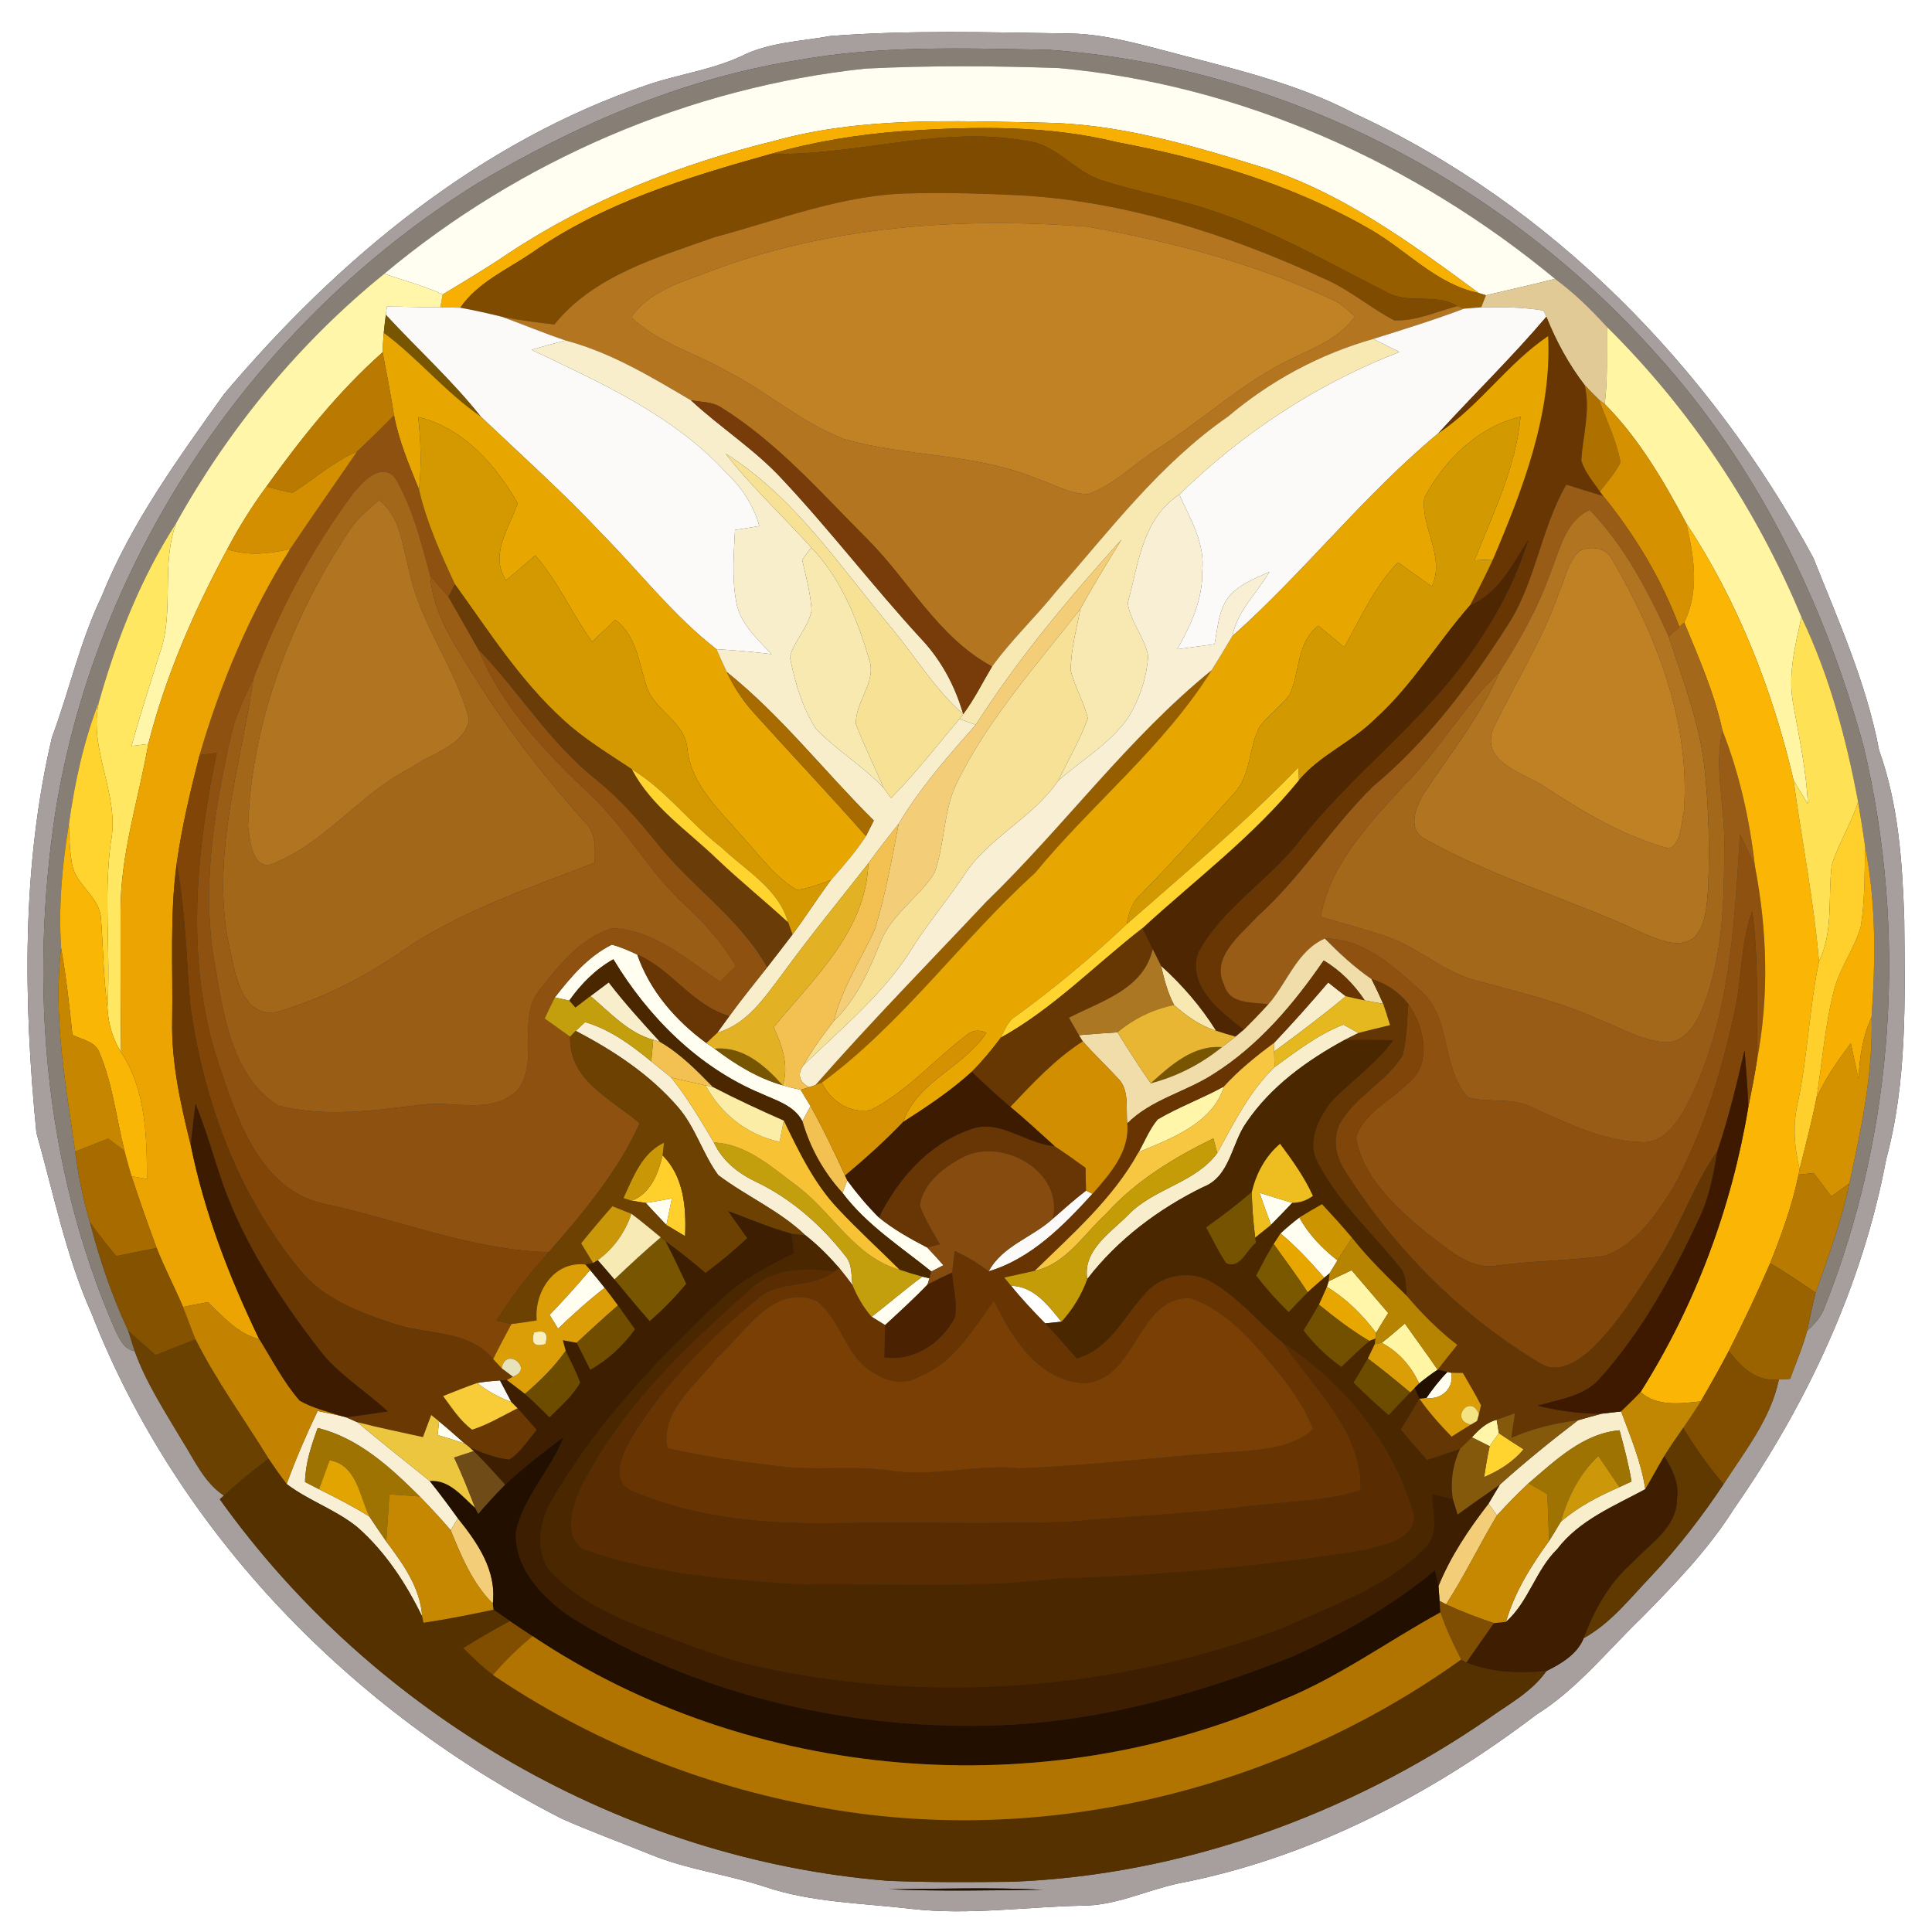 <?xml version="1.0" encoding="UTF-8" ?>
<!DOCTYPE svg PUBLIC "-//W3C//DTD SVG 1.1//EN" "http://www.w3.org/Graphics/SVG/1.1/DTD/svg11.dtd">
<svg width="250pt" height="250pt" viewBox="0 0 250 250" version="1.1" xmlns="http://www.w3.org/2000/svg">
<rect x="0" y="0" width="250" height="250" fill="#333333" stroke="none"/>
<g id="#ffffffff">
<path fill="#ffffff" opacity="1.00" d=" M 0.00 0.00 L 250.00 0.00 L 250.00 250.00 L 0.00 250.00 L 0.00 0.00 M 107.44 4.66 C 103.58 5.37 99.49 5.46 95.93 7.27 C 92.13 9.03 87.93 9.59 83.98 10.91 C 62.05 18.28 43.74 33.54 28.99 51.00 C 23.08 59.30 16.99 67.63 13.17 77.14 C 10.35 82.99 8.98 89.36 6.72 95.42 C 2.79 112.16 3.03 129.56 4.71 146.58 C 6.94 154.43 8.52 162.52 11.87 170.01 C 22.99 198.43 45.64 221.55 72.66 235.32 C 76.42 237.00 80.31 238.39 84.12 239.95 C 88.89 241.92 94.07 242.53 98.95 244.14 C 105.08 246.21 111.61 246.25 117.97 247.01 C 125.33 247.85 132.69 246.74 140.05 246.59 C 144.37 246.60 148.31 244.61 152.46 243.72 C 169.44 240.46 185.12 232.27 198.80 221.88 C 204.08 218.57 207.96 213.65 212.39 209.38 C 216.71 204.99 221.04 200.52 224.34 195.29 C 233.81 181.72 241.00 166.34 244.07 150.02 C 246.80 139.92 246.50 129.37 246.41 119.00 C 246.17 111.60 245.67 104.10 243.15 97.07 C 241.52 88.41 237.89 80.34 234.65 72.20 C 221.35 47.62 200.81 26.47 175.26 14.69 C 167.29 10.49 158.40 8.64 149.77 6.31 C 145.93 5.31 142.03 4.33 138.04 4.33 C 127.84 4.18 117.61 3.88 107.44 4.66 Z" />
<path fill="#ffffff" opacity="1.00" d=" M 130.83 166.38 C 133.81 166.44 135.65 168.94 137.35 171.03 C 136.82 171.08 135.77 171.19 135.24 171.24 C 133.71 169.67 132.20 168.09 130.83 166.38 Z" />
</g>
<g id="#a69f9eff">
<path fill="#a69f9e" opacity="1.00" d=" M 107.44 4.66 C 117.61 3.88 127.84 4.18 138.04 4.33 C 142.03 4.33 145.93 5.31 149.77 6.31 C 158.40 8.64 167.29 10.49 175.26 14.69 C 200.81 26.47 221.35 47.62 234.65 72.20 C 237.89 80.34 241.52 88.41 243.15 97.07 C 245.67 104.10 246.17 111.60 246.41 119.00 C 246.50 129.37 246.80 139.92 244.07 150.02 C 241.00 166.34 233.81 181.72 224.34 195.29 C 221.04 200.52 216.71 204.99 212.39 209.38 C 207.96 213.65 204.08 218.57 198.80 221.88 C 185.12 232.27 169.44 240.46 152.46 243.72 C 148.31 244.61 144.37 246.60 140.05 246.59 C 132.69 246.74 125.33 247.85 117.97 247.01 C 111.61 246.25 105.08 246.21 98.95 244.14 C 94.07 242.53 88.89 241.92 84.12 239.95 C 80.31 238.39 76.42 237.00 72.66 235.32 C 45.64 221.55 22.99 198.43 11.87 170.01 C 8.52 162.52 6.94 154.43 4.71 146.58 C 3.03 129.56 2.79 112.16 6.72 95.42 C 8.98 89.36 10.35 82.99 13.17 77.14 C 16.99 67.63 23.08 59.30 28.99 51.00 C 43.74 33.54 62.05 18.28 83.98 10.91 C 87.93 9.59 92.13 9.03 95.93 7.27 C 99.49 5.46 103.58 5.37 107.44 4.66 M 102.80 7.86 C 88.14 10.24 74.35 16.23 61.66 23.80 C 33.11 41.56 12.51 71.80 7.17 105.07 C 3.75 127.53 5.74 151.11 14.88 172.05 C 15.44 173.19 16.00 174.60 17.43 174.84 C 18.91 178.95 21.33 182.63 23.54 186.37 C 25.15 188.89 26.39 191.81 28.97 193.53 L 28.44 194.00 C 48.35 221.92 80.71 240.63 114.93 243.38 C 120.28 243.59 125.64 243.56 130.99 243.50 C 152.96 242.63 174.39 234.89 192.47 222.48 C 195.13 220.56 198.18 218.99 200.11 216.23 C 202.03 215.28 204.09 214.06 204.93 211.98 C 208.51 210.00 211.02 206.70 213.81 203.80 C 217.22 200.16 220.27 196.20 223.03 192.05 C 225.78 187.78 229.16 183.55 230.19 178.49 C 230.56 178.47 231.28 178.44 231.64 178.43 C 232.39 176.36 233.27 174.33 233.84 172.20 C 234.82 171.34 235.71 170.34 236.14 169.08 C 245.19 146.23 246.82 120.64 241.19 96.75 C 236.13 78.06 227.34 60.13 214.26 45.73 C 194.37 23.35 165.74 8.59 135.78 6.45 C 124.78 6.25 113.67 5.84 102.80 7.86 M 115.04 244.47 C 121.66 244.75 128.29 244.61 134.91 244.53 C 128.30 244.21 121.66 244.41 115.04 244.47 Z" />
</g>
<g id="#877e76ff">
<path fill="#877e76" opacity="1.00" d=" M 102.80 7.86 C 113.67 5.84 124.78 6.25 135.78 6.45 C 165.74 8.59 194.37 23.35 214.26 45.73 C 227.34 60.13 236.13 78.06 241.19 96.75 C 246.82 120.64 245.19 146.23 236.14 169.08 C 235.71 170.34 234.82 171.34 233.84 172.20 C 234.21 170.56 234.52 168.90 234.94 167.27 C 236.56 162.61 238.32 157.99 239.30 153.14 C 240.84 146.07 242.38 138.91 242.18 131.62 C 242.69 124.30 242.78 116.90 241.36 109.67 C 241.09 107.70 240.77 105.73 240.44 103.77 C 238.91 95.56 236.72 87.40 233.11 79.85 C 227.28 65.83 218.73 52.97 207.93 42.29 C 205.87 40.03 203.69 37.88 201.22 36.08 C 183.04 21.05 160.61 10.96 137.03 8.81 C 128.68 8.52 120.30 8.46 111.96 8.88 C 89.19 11.31 67.29 20.73 49.73 35.42 C 38.79 44.27 29.66 55.37 22.81 67.66 C 18.24 74.76 15.11 82.68 12.82 90.77 C 10.83 95.88 9.66 101.26 8.91 106.68 C 8.04 111.97 7.55 117.33 7.91 122.68 C 6.85 131.52 8.50 140.28 9.73 149.01 C 10.14 152.09 10.72 155.15 11.63 158.13 C 12.87 162.95 14.48 167.67 16.59 172.19 C 16.80 172.85 17.22 174.18 17.43 174.84 C 16.00 174.60 15.44 173.19 14.88 172.05 C 5.74 151.11 3.75 127.53 7.17 105.07 C 12.51 71.80 33.11 41.56 61.66 23.80 C 74.35 16.23 88.14 10.24 102.80 7.86 Z" />
</g>
<g id="#fffef1ff">
<path fill="#fffef1" opacity="1.00" d=" M 49.73 35.42 C 67.29 20.73 89.19 11.31 111.96 8.88 C 120.30 8.46 128.68 8.52 137.03 8.81 C 160.61 10.96 183.04 21.05 201.22 36.08 C 198.25 36.85 195.26 37.50 192.28 38.21 L 191.35 37.92 C 182.46 31.38 173.33 24.65 162.63 21.42 C 153.64 18.64 144.47 15.99 134.99 15.87 C 123.38 15.66 111.51 15.08 100.21 18.23 C 88.07 21.20 76.25 25.86 65.80 32.78 C 63.03 34.66 60.15 36.37 57.29 38.10 C 54.86 36.98 52.25 36.31 49.73 35.42 Z" />
<path fill="#fffef1" opacity="1.00" d=" M 71.80 129.07 C 73.85 126.42 76.12 123.75 79.17 122.24 C 80.31 122.53 81.39 123.03 82.46 123.52 C 84.08 128.21 87.44 132.07 91.39 134.96 C 91.66 135.15 92.20 135.52 92.47 135.70 C 95.14 137.73 98.03 139.51 101.28 140.44 C 102.05 140.66 102.82 140.85 103.60 141.02 C 103.92 141.55 104.56 142.60 104.88 143.13 C 104.62 143.62 104.09 144.60 103.83 145.08 C 102.74 143.03 100.43 142.40 98.47 141.50 C 90.35 138.10 83.87 131.59 79.37 124.13 C 77.06 125.42 75.18 127.33 73.66 129.48 C 73.04 129.33 72.42 129.19 71.80 129.07 Z" />
<path fill="#fffef1" opacity="1.00" d=" M 109.02 154.36 C 109.18 153.96 109.49 153.16 109.64 152.75 C 110.88 154.44 112.23 156.05 113.72 157.53 C 115.63 159.09 117.79 160.29 119.98 161.43 C 120.70 162.17 121.39 162.94 122.08 163.72 C 121.69 163.92 120.91 164.32 120.52 164.53 C 116.54 161.32 112.13 158.50 109.02 154.36 Z" />
<path fill="#fffef1" opacity="1.00" d=" M 162.98 154.34 C 164.39 154.78 165.80 155.24 167.23 155.64 C 166.32 156.60 165.40 157.55 164.47 158.49 C 163.95 157.12 163.46 155.73 162.98 154.34 Z" />
<path fill="#fffef1" opacity="1.00" d=" M 83.56 155.66 C 84.69 155.48 85.81 155.29 86.94 155.07 C 86.70 156.22 86.47 157.36 86.23 158.51 C 85.33 157.57 84.44 156.62 83.56 155.66 Z" />
<path fill="#fffef1" opacity="1.00" d=" M 165.69 159.60 C 166.47 158.88 167.28 158.19 168.13 157.55 C 169.35 159.74 171.10 161.56 173.07 163.10 C 172.81 163.52 172.30 164.35 172.05 164.76 L 171.36 165.34 C 169.59 163.31 167.76 161.33 165.69 159.60 Z" />
<path fill="#fffef1" opacity="1.00" d=" M 71.12 170.14 C 72.93 168.26 74.68 166.32 76.36 164.33 C 77.00 165.09 77.63 165.86 78.25 166.65 C 76.13 168.28 74.15 170.08 72.21 171.93 C 71.94 171.48 71.40 170.59 71.12 170.14 Z" />
<path fill="#fffef1" opacity="1.00" d=" M 119.35 165.20 L 120.27 165.41 L 120.02 166.22 C 118.27 168.05 116.40 169.75 114.53 171.47 C 114.10 171.20 113.23 170.66 112.79 170.39 C 115.00 168.68 117.10 166.85 119.35 165.20 Z" />
<path fill="#fffef1" opacity="1.00" d=" M 187.30 177.53 L 187.79 177.64 C 188.21 179.62 186.51 181.17 184.58 180.89 C 185.40 179.71 186.28 178.56 187.30 177.53 Z" />
<path fill="#fffef1" opacity="1.00" d=" M 56.63 185.69 C 56.68 185.25 56.77 184.37 56.82 183.93 C 57.95 184.85 59.03 185.83 60.13 186.79 C 58.97 186.40 57.80 186.04 56.63 185.69 Z" />
</g>
<g id="#f7b002ff">
<path fill="#f7b002" opacity="1.00" d=" M 100.21 18.23 C 111.51 15.08 123.38 15.66 134.99 15.87 C 144.47 15.99 153.64 18.64 162.63 21.42 C 173.33 24.65 182.46 31.38 191.35 37.92 C 185.83 36.78 182.02 32.37 177.30 29.68 C 167.24 23.86 155.96 20.56 144.60 18.41 C 135.56 16.18 126.18 16.35 116.96 16.96 C 111.15 17.37 105.38 18.32 99.78 19.91 C 89.01 22.93 78.02 26.25 68.77 32.75 C 65.57 34.92 61.83 36.54 59.56 39.82 C 58.91 39.81 57.62 39.79 56.98 39.77 C 57.06 39.35 57.21 38.52 57.29 38.10 C 60.15 36.37 63.03 34.66 65.80 32.78 C 76.25 25.86 88.07 21.20 100.21 18.23 Z" />
<path fill="#f7b002" opacity="1.00" d=" M 241.36 109.67 C 242.78 116.90 242.69 124.30 242.18 131.62 C 241.02 134.12 240.61 136.84 240.50 139.58 C 240.13 138.06 239.82 136.52 239.49 135.00 C 237.81 137.24 236.18 139.54 235.05 142.11 C 235.80 137.48 236.13 132.77 237.30 128.22 C 238.02 125.27 239.95 122.81 240.78 119.91 C 241.33 116.53 241.25 113.08 241.36 109.67 Z" />
</g>
<g id="#975e00ff">
<path fill="#975e00" opacity="1.00" d=" M 99.78 19.91 C 105.38 18.32 111.15 17.37 116.96 16.96 C 126.18 16.35 135.56 16.18 144.60 18.41 C 155.96 20.56 167.24 23.86 177.30 29.68 C 182.02 32.37 185.83 36.78 191.35 37.92 L 192.28 38.21 C 192.13 38.60 191.83 39.38 191.67 39.77 C 191.12 39.81 190.00 39.90 189.45 39.94 L 188.59 39.62 C 185.75 37.83 182.18 39.47 179.33 37.75 C 172.17 34.15 165.20 30.09 157.57 27.51 C 152.71 25.77 147.58 24.94 142.67 23.37 C 139.05 22.29 136.71 18.64 132.83 18.24 C 121.77 16.20 110.86 20.18 99.78 19.91 Z" />
<path fill="#975e00" opacity="1.00" d=" M 127.66 116.65 C 137.67 106.97 145.94 95.52 156.79 86.72 C 150.62 96.61 141.31 104.00 133.94 112.95 C 124.37 121.62 116.79 132.43 106.33 140.10 L 105.52 140.40 C 112.66 132.26 120.25 124.53 127.66 116.65 Z" />
</g>
<g id="#7e4b00ff">
<path fill="#7e4b00" opacity="1.00" d=" M 99.78 19.91 C 110.86 20.18 121.77 16.20 132.83 18.24 C 136.71 18.64 139.05 22.29 142.67 23.37 C 147.58 24.94 152.71 25.77 157.57 27.51 C 165.20 30.09 172.17 34.15 179.33 37.75 C 182.18 39.47 185.75 37.83 188.59 39.62 C 185.89 40.29 183.24 41.60 180.40 41.45 C 177.40 39.88 174.80 37.63 171.70 36.22 C 159.22 30.44 145.88 26.06 132.07 25.28 C 127.38 25.05 122.68 24.90 117.99 25.02 C 109.19 25.11 100.91 28.44 92.51 30.68 C 85.10 33.31 76.88 35.61 71.73 41.99 C 69.46 41.72 67.19 41.43 64.95 40.99 C 63.17 40.55 61.37 40.15 59.56 39.82 C 61.83 36.54 65.57 34.92 68.77 32.75 C 78.02 26.25 89.01 22.93 99.78 19.91 Z" />
</g>
<g id="#b47520ff">
<path fill="#b47520" opacity="1.00" d=" M 92.51 30.68 C 100.91 28.44 109.19 25.11 117.99 25.02 C 122.68 24.90 127.38 25.05 132.07 25.28 C 145.88 26.06 159.22 30.44 171.70 36.22 C 174.80 37.63 177.40 39.88 180.40 41.45 C 183.24 41.60 185.89 40.29 188.59 39.62 L 189.45 39.94 C 185.58 41.40 181.62 42.63 177.68 43.86 C 170.78 45.82 164.39 49.26 158.92 53.89 C 150.11 59.98 143.61 68.61 136.63 76.58 C 133.97 79.88 130.86 82.81 128.37 86.25 C 121.38 82.48 117.68 75.22 112.24 69.77 C 106.23 63.76 100.56 57.22 93.27 52.70 C 92.12 51.97 90.70 52.03 89.41 51.80 C 84.24 48.76 79.06 45.61 73.20 44.06 C 70.42 43.13 67.71 41.99 64.95 40.99 C 67.19 41.43 69.46 41.72 71.73 41.99 C 76.88 35.61 85.10 33.31 92.51 30.68 M 91.36 35.30 C 87.83 36.61 83.94 37.79 81.68 41.04 C 85.13 44.40 89.93 45.63 94.00 48.00 C 99.23 50.65 103.68 54.69 109.18 56.80 C 117.35 59.16 126.18 58.63 134.12 61.92 C 136.33 62.63 138.47 63.99 140.85 63.93 C 144.29 62.66 146.90 59.90 149.97 57.96 C 155.83 54.20 160.98 49.32 167.32 46.33 C 170.22 44.92 173.40 43.72 175.31 40.96 C 174.39 40.13 173.49 39.22 172.32 38.74 C 162.34 34.08 151.59 31.28 140.78 29.34 C 124.17 28.05 107.02 29.24 91.36 35.30 Z" />
</g>
<g id="#c18226ff">
<path fill="#c18226" opacity="1.00" d=" M 91.36 35.30 C 107.02 29.24 124.17 28.05 140.78 29.34 C 151.59 31.28 162.34 34.08 172.32 38.74 C 173.49 39.22 174.39 40.13 175.31 40.96 C 173.40 43.72 170.22 44.92 167.32 46.33 C 160.98 49.32 155.83 54.20 149.97 57.96 C 146.90 59.90 144.29 62.66 140.85 63.93 C 138.47 63.99 136.33 62.63 134.12 61.92 C 126.18 58.63 117.35 59.16 109.18 56.80 C 103.68 54.69 99.23 50.65 94.00 48.00 C 89.93 45.63 85.13 44.40 81.68 41.04 C 83.94 37.79 87.83 36.61 91.36 35.30 Z" />
</g>
<g id="#fff6a9ff">
<path fill="#fff6a9" opacity="1.00" d=" M 22.81 67.66 C 29.66 55.37 38.79 44.27 49.73 35.42 C 52.25 36.31 54.86 36.98 57.29 38.10 C 57.21 38.52 57.06 39.35 56.98 39.77 C 54.67 39.76 52.37 39.68 50.07 39.67 C 50.03 39.94 49.96 40.47 49.93 40.74 C 49.82 41.52 49.74 42.29 49.66 43.07 C 49.58 43.91 49.54 44.74 49.51 45.58 C 43.77 50.68 38.95 56.73 34.49 62.95 C 32.59 65.52 30.90 68.23 29.41 71.06 C 25.10 79.05 21.43 87.45 19.19 96.27 C 18.65 96.33 17.56 96.47 17.02 96.53 C 18.12 92.52 19.40 88.57 20.65 84.60 C 22.64 79.13 20.77 73.14 22.81 67.66 Z" />
<path fill="#fff6a9" opacity="1.00" d=" M 149.80 144.85 C 152.56 143.23 155.59 142.13 158.39 140.58 C 156.91 145.35 151.57 147.33 147.34 149.08 C 148.14 147.66 148.75 146.11 149.80 144.85 Z" />
<path fill="#fff6a9" opacity="1.00" d=" M 171.93 165.79 C 172.91 165.30 173.91 164.84 174.90 164.37 C 176.47 166.22 178.06 168.06 179.64 169.91 C 179.10 170.75 178.57 171.61 178.06 172.48 C 176.31 170.12 174.21 168.04 171.69 166.52 L 171.93 165.79 Z" />
<path fill="#fff6a9" opacity="1.00" d=" M 190.46 185.99 C 191.34 185.01 192.35 184.05 193.67 183.72 C 193.74 184.16 193.89 185.02 193.96 185.46 C 193.66 185.88 193.06 186.72 192.76 187.14 C 192.18 186.85 191.04 186.28 190.46 185.99 Z" />
</g>
<g id="#e1ca96ff">
<path fill="#e1ca96" opacity="1.00" d=" M 201.22 36.08 C 203.69 37.88 205.87 40.03 207.93 42.29 C 207.89 45.62 208.07 48.97 207.65 52.28 L 206.92 51.74 C 206.28 51.12 205.66 50.49 205.06 49.84 C 202.98 47.14 201.36 44.14 200.10 40.99 L 199.72 40.18 C 197.06 39.75 194.36 39.71 191.67 39.77 C 191.83 39.38 192.13 38.60 192.28 38.21 C 195.26 37.50 198.25 36.85 201.22 36.08 Z" />
</g>
<g id="#fbfaf8ff">
<path fill="#fbfaf8" opacity="1.00" d=" M 50.07 39.67 C 52.37 39.68 54.67 39.76 56.98 39.77 C 57.62 39.79 58.91 39.81 59.56 39.82 C 61.37 40.15 63.17 40.55 64.95 40.99 C 67.71 41.99 70.42 43.13 73.20 44.06 C 71.71 44.42 70.24 44.84 68.77 45.26 C 77.70 49.51 87.06 53.68 93.89 61.09 C 95.94 63.00 97.50 65.36 98.26 68.07 C 97.21 68.24 96.16 68.41 95.11 68.58 C 94.95 71.68 94.69 74.81 95.27 77.88 C 95.73 80.69 98.00 82.64 99.81 84.64 C 97.45 84.35 95.08 84.14 92.71 84.01 C 87.15 79.69 82.82 74.07 77.90 69.09 C 72.92 63.77 67.48 58.92 62.21 53.90 C 58.46 49.19 54.00 45.15 49.93 40.74 C 49.96 40.47 50.03 39.94 50.07 39.67 Z" />
<path fill="#fbfaf8" opacity="1.00" d=" M 136.23 157.70 C 137.65 156.47 139.04 155.20 140.54 154.06 L 141.37 154.48 C 137.62 158.59 133.41 162.89 127.93 164.51 C 129.71 161.19 133.58 160.13 136.23 157.70 Z" />
</g>
<g id="#fbfaf9ff">
<path fill="#fbfaf9" opacity="1.00" d=" M 189.45 39.94 C 190.00 39.90 191.12 39.81 191.67 39.77 C 194.36 39.71 197.06 39.75 199.72 40.18 L 200.10 40.99 C 195.65 46.23 190.72 51.02 186.09 56.09 C 176.47 64.07 168.78 74.03 159.47 82.31 C 160.10 79.06 162.65 76.76 164.26 74.00 C 162.23 74.93 159.92 75.75 158.64 77.72 C 157.65 79.43 157.53 81.46 157.16 83.36 C 155.55 83.58 153.94 83.79 152.33 84.01 C 154.08 80.92 155.65 77.58 155.57 73.94 C 155.97 70.33 154.03 67.14 152.59 64.00 C 160.76 56.04 170.42 49.65 181.08 45.55 C 179.94 44.98 178.81 44.42 177.68 43.86 C 181.62 42.63 185.58 41.40 189.45 39.94 Z" />
<path fill="#fbfaf9" opacity="1.00" d=" M 61.74 178.96 C 62.72 178.78 63.71 178.70 64.70 178.63 C 65.07 179.33 65.81 180.73 66.18 181.43 C 64.58 180.83 63.08 180.01 61.74 178.96 Z" />
</g>
<g id="#785500ff">
<path fill="#785500" opacity="1.00" d=" M 49.66 43.07 C 49.74 42.29 49.82 41.52 49.93 40.74 C 54.00 45.15 58.46 49.19 62.21 53.90 C 57.63 50.75 54.11 46.37 49.66 43.07 Z" />
<path fill="#785500" opacity="1.00" d=" M 92.47 135.70 C 96.18 135.36 98.98 137.88 101.28 140.44 C 98.03 139.51 95.14 137.73 92.47 135.70 Z" />
<path fill="#785500" opacity="1.00" d=" M 148.90 140.18 C 151.49 137.85 154.36 135.22 158.12 135.50 C 155.41 137.70 152.28 139.31 148.90 140.18 Z" />
<path fill="#785500" opacity="1.00" d=" M 85.50 160.11 L 86.13 160.63 C 87.08 162.43 87.93 164.28 88.81 166.12 C 87.37 167.86 85.78 169.48 84.07 170.97 C 82.51 169.20 81.00 167.38 79.50 165.56 C 81.46 163.70 83.44 161.86 85.50 160.11 Z" />
</g>
<g id="#673602ff">
<path fill="#673602" opacity="1.00" d=" M 200.10 40.99 C 201.36 44.14 202.98 47.14 205.06 49.84 C 205.84 53.10 204.82 56.35 204.62 59.61 C 205.09 61.10 206.14 62.32 207.02 63.59 L 207.47 64.20 C 205.87 63.71 204.27 63.22 202.68 62.71 C 199.34 68.49 198.72 75.43 195.01 81.04 C 190.16 88.62 184.67 95.95 177.71 101.73 C 172.31 107.02 168.31 113.58 162.65 118.65 C 160.53 121.00 156.65 123.85 158.40 127.43 C 159.11 130.02 162.03 129.64 164.13 129.95 C 163.10 131.08 162.04 132.18 160.95 133.25 C 157.92 130.92 153.59 127.65 155.04 123.28 C 158.13 117.55 163.99 114.06 167.99 109.02 C 174.95 100.05 184.40 93.32 190.77 83.85 C 193.76 79.56 196.20 74.86 197.76 69.86 C 195.68 73.06 193.96 76.76 190.22 78.33 C 191.26 76.38 192.25 74.40 193.19 72.39 C 197.07 63.25 200.81 53.60 200.33 43.49 C 195.03 47.06 191.43 52.56 186.09 56.09 C 190.72 51.02 195.65 46.23 200.10 40.99 Z" />
</g>
<g id="#e7a700ff">
<path fill="#e7a700" opacity="1.00" d=" M 49.66 43.07 C 54.11 46.37 57.63 50.75 62.21 53.90 C 67.48 58.92 72.92 63.77 77.90 69.09 C 82.82 74.07 87.15 79.69 92.71 84.01 C 93.13 85.00 93.58 85.98 94.05 86.96 C 94.96 88.93 96.18 90.75 97.65 92.36 C 102.43 97.66 107.33 102.84 112.05 108.19 C 110.74 110.23 109.14 112.05 107.54 113.86 C 106.11 114.40 104.67 114.94 103.15 115.17 C 100.19 113.48 98.21 110.54 95.91 108.10 C 93.07 104.76 89.47 101.61 88.95 96.98 C 88.71 93.29 84.47 91.93 83.59 88.56 C 82.65 85.61 82.30 82.18 79.61 80.21 C 78.61 81.16 77.61 82.11 76.61 83.05 C 74.01 79.42 72.23 75.25 69.27 71.87 C 68.01 72.95 66.76 74.03 65.49 75.09 C 63.29 71.76 65.91 68.33 66.99 65.11 C 64.11 60.12 59.95 55.37 54.12 53.96 C 54.45 57.08 54.56 60.22 54.22 63.35 C 52.96 60.22 51.62 57.10 50.99 53.76 C 50.55 51.03 50.04 48.30 49.51 45.58 C 49.54 44.74 49.58 43.91 49.66 43.07 Z" />
<path fill="#e7a700" opacity="1.00" d=" M 186.09 56.09 C 191.43 52.56 195.03 47.06 200.33 43.49 C 200.81 53.60 197.07 63.25 193.19 72.39 C 192.59 72.42 191.40 72.48 190.80 72.51 C 193.19 66.45 196.15 60.50 196.76 53.92 C 191.26 55.22 186.89 59.54 184.31 64.41 C 183.80 68.24 187.07 72.00 185.28 75.89 C 183.81 74.85 182.35 73.82 180.90 72.77 C 177.84 75.93 176.06 79.98 173.94 83.76 C 172.83 82.83 171.71 81.90 170.60 80.97 C 167.76 83.11 168.23 86.98 166.86 89.93 C 165.70 91.38 164.21 92.53 163.03 93.97 C 161.52 96.71 161.93 100.30 159.68 102.67 C 155.72 107.07 151.79 111.49 147.64 115.70 C 146.48 116.70 146.08 118.16 145.79 119.59 C 141.24 123.86 136.45 127.87 131.40 131.53 C 130.39 132.14 130.02 133.28 129.51 134.27 C 128.35 135.83 127.11 137.32 125.74 138.69 C 123.02 141.17 119.96 143.21 116.87 145.18 C 118.70 139.90 124.68 138.15 127.64 133.65 C 126.66 133.19 125.79 133.30 125.02 133.98 C 120.88 137.13 117.39 141.22 112.71 143.62 C 109.95 144.16 107.53 142.50 106.33 140.10 C 116.79 132.43 124.37 121.62 133.94 112.95 C 141.31 104.00 150.62 96.61 156.79 86.72 C 157.70 85.26 158.60 83.79 159.47 82.31 C 168.78 74.03 176.47 64.07 186.09 56.09 Z" />
<path fill="#e7a700" opacity="1.00" d=" M 164.80 160.96 C 165.02 160.62 165.47 159.94 165.69 159.60 C 167.76 161.33 169.59 163.31 171.36 165.34 C 170.63 165.95 169.91 166.58 169.21 167.23 C 167.83 165.07 166.28 163.04 164.80 160.96 Z" />
<path fill="#e7a700" opacity="1.00" d=" M 170.66 168.81 C 170.92 168.24 171.43 167.10 171.69 166.52 C 174.21 168.04 176.31 170.12 178.06 172.48 L 177.98 173.22 L 177.20 173.52 C 174.87 172.16 172.74 170.50 170.66 168.81 Z" />
</g>
<g id="#fff5a3ff">
<path fill="#fff5a3" opacity="1.00" d=" M 207.65 52.28 C 208.07 48.97 207.89 45.62 207.93 42.29 C 218.73 52.97 227.28 65.83 233.11 79.85 C 232.32 83.44 231.36 87.15 232.00 90.85 C 232.76 95.22 233.74 99.56 233.93 104.01 C 233.30 102.99 232.67 101.98 232.08 100.93 C 229.34 89.19 224.85 77.78 218.19 67.69 C 215.26 62.20 212.06 56.72 207.65 52.28 Z" />
<path fill="#fff5a3" opacity="1.00" d=" M 178.79 173.77 C 179.81 172.97 180.80 172.11 181.79 171.26 C 183.19 173.26 184.65 175.22 186.03 177.24 C 185.20 177.79 184.40 178.39 183.63 179.02 C 182.62 176.78 180.97 174.91 178.79 173.77 Z" />
</g>
<g id="#f8eeccff">
<path fill="#f8eecc" opacity="1.00" d=" M 73.20 44.06 C 79.06 45.61 84.24 48.76 89.41 51.80 C 93.19 55.31 97.59 58.10 101.11 61.89 C 107.43 68.61 113.02 75.96 119.27 82.74 C 121.83 85.47 123.61 88.82 124.64 92.41 C 121.05 89.27 118.57 85.16 115.57 81.51 C 108.81 73.50 102.93 64.37 93.88 58.69 C 97.26 63.02 101.31 66.77 104.98 70.85 C 104.68 71.25 104.09 72.04 103.80 72.44 C 104.29 74.59 104.88 76.74 105.02 78.96 C 104.64 81.18 102.78 82.83 102.21 85.01 C 102.86 88.26 103.80 91.60 105.65 94.39 C 108.34 97.12 111.67 99.14 114.31 101.92 C 114.56 102.26 115.05 102.93 115.30 103.27 C 118.49 100.06 121.25 96.47 124.16 93.02 C 124.69 93.21 125.73 93.60 126.26 93.80 C 122.66 97.84 119.08 101.93 116.29 106.59 C 114.97 108.29 113.60 109.96 112.36 111.72 C 108.61 116.51 104.74 121.21 101.16 126.14 C 98.90 129.13 96.64 132.54 92.82 133.63 C 93.21 133.09 93.99 132.02 94.38 131.48 C 95.94 129.32 97.64 127.25 99.28 125.16 C 100.37 123.75 101.47 122.35 102.54 120.93 C 104.27 118.62 105.81 116.17 107.54 113.86 C 109.14 112.05 110.74 110.23 112.05 108.19 C 112.31 107.69 112.82 106.68 113.07 106.18 C 106.67 99.83 101.11 92.62 94.05 86.96 C 93.58 85.98 93.13 85.00 92.71 84.01 C 95.08 84.14 97.45 84.35 99.81 84.64 C 98.00 82.64 95.73 80.69 95.27 77.88 C 94.69 74.81 94.95 71.68 95.11 68.58 C 96.16 68.41 97.21 68.24 98.26 68.07 C 97.50 65.36 95.94 63.00 93.89 61.09 C 87.06 53.68 77.70 49.51 68.77 45.26 C 70.24 44.84 71.71 44.42 73.20 44.06 Z" />
<path fill="#f8eecc" opacity="1.00" d=" M 76.41 128.89 C 77.20 128.29 77.98 127.71 78.77 127.12 C 80.83 129.81 83.12 132.32 85.41 134.82 L 84.53 134.55 C 81.25 133.64 78.93 131.00 76.41 128.89 Z" />
<path fill="#f8eecc" opacity="1.00" d=" M 164.84 134.97 C 167.26 132.42 169.59 129.80 171.87 127.13 C 172.62 127.73 173.37 128.33 174.14 128.91 C 171.15 131.42 168.01 133.75 164.87 136.07 L 164.84 134.97 Z" />
<path fill="#f8eecc" opacity="1.00" d=" M 164.93 138.08 C 167.75 136.05 170.56 133.84 173.84 132.59 C 174.32 132.86 175.29 133.40 175.78 133.67 C 175.33 133.90 174.44 134.34 173.99 134.57 C 169.13 137.21 164.44 140.59 161.30 145.23 C 159.33 147.97 159.21 152.24 155.69 153.60 C 149.90 156.44 144.64 160.38 140.69 165.51 C 140.07 161.72 143.82 159.46 146.10 157.09 C 149.41 153.76 154.72 153.02 157.51 149.21 C 159.68 145.31 161.66 141.22 164.93 138.08 Z" />
<path fill="#f8eecc" opacity="1.00" d=" M 207.27 182.93 C 207.89 182.86 209.15 182.71 209.77 182.64 C 210.99 185.93 212.38 189.20 212.90 192.70 C 208.85 194.90 204.38 196.68 201.49 200.47 C 198.71 203.19 197.80 207.29 194.88 209.86 C 195.99 206.01 198.12 202.61 200.45 199.40 C 200.97 198.58 201.47 197.75 201.96 196.92 C 204.20 194.97 206.85 193.61 209.55 192.43 C 209.94 192.25 210.72 191.89 211.12 191.70 C 210.74 189.46 210.16 187.27 209.57 185.08 C 204.82 185.49 201.24 189.01 197.79 191.94 C 196.37 193.27 195.01 194.66 193.71 196.09 C 193.44 195.71 192.89 194.96 192.61 194.58 C 193.10 193.74 193.60 192.91 194.10 192.09 C 197.35 189.17 200.74 186.43 204.20 183.78 C 205.22 183.49 206.24 183.20 207.27 182.93 Z" />
</g>
<g id="#f8e9b2ff">
<path fill="#f8e9b2" opacity="1.00" d=" M 158.92 53.89 C 164.39 49.26 170.78 45.82 177.68 43.86 C 178.81 44.42 179.94 44.98 181.08 45.55 C 170.42 49.65 160.76 56.04 152.59 64.00 C 147.81 67.14 147.31 72.99 145.93 78.01 C 146.25 80.48 148.11 82.44 148.57 84.87 C 148.39 87.72 147.43 90.53 145.93 92.95 C 143.56 96.27 139.95 98.36 136.93 101.02 C 138.22 98.34 139.75 95.76 140.77 92.96 C 140.25 90.83 139.10 88.93 138.55 86.81 C 138.56 84.09 139.29 81.44 139.81 78.78 C 141.48 75.72 143.32 72.76 145.14 69.79 C 138.34 77.37 131.74 85.20 126.26 93.80 C 125.73 93.60 124.69 93.21 124.16 93.02 L 124.64 92.41 C 126.08 90.48 127.14 88.31 128.37 86.25 C 130.86 82.81 133.97 79.88 136.63 76.58 C 143.61 68.61 150.11 59.98 158.92 53.89 Z" />
<path fill="#f8e9b2" opacity="1.00" d=" M 151.93 130.05 C 151.09 128.46 150.64 126.71 150.24 124.97 C 152.98 127.44 155.41 130.24 157.37 133.38 C 155.31 132.73 153.52 131.48 151.93 130.05 Z" />
</g>
<g id="#ba7900ff">
<path fill="#ba7900" opacity="1.00" d=" M 34.49 62.95 C 38.95 56.73 43.77 50.68 49.51 45.58 C 50.04 48.30 50.55 51.03 50.99 53.76 C 49.41 55.34 47.84 56.93 46.20 58.44 C 43.11 59.73 40.65 62.02 37.85 63.77 C 36.71 63.56 35.59 63.29 34.49 62.95 Z" />
</g>
<g id="#ae7100ff">
<path fill="#ae7100" opacity="1.00" d=" M 205.06 49.84 C 205.66 50.49 206.28 51.12 206.92 51.74 C 207.87 54.41 209.18 57.00 209.69 59.82 C 209.02 61.21 207.96 62.37 207.02 63.59 C 206.14 62.32 205.09 61.10 204.62 59.61 C 204.82 56.35 205.84 53.10 205.06 49.84 Z" />
</g>
<g id="#773c0aff">
<path fill="#773c0a" opacity="1.00" d=" M 89.41 51.80 C 90.70 52.03 92.12 51.97 93.27 52.70 C 100.56 57.22 106.23 63.76 112.24 69.77 C 117.68 75.22 121.38 82.48 128.37 86.25 C 127.14 88.31 126.08 90.48 124.64 92.41 C 123.61 88.82 121.83 85.47 119.27 82.74 C 113.02 75.96 107.43 68.61 101.11 61.89 C 97.59 58.10 93.19 55.31 89.41 51.80 Z" />
</g>
<g id="#d69100ff">
<path fill="#d69100" opacity="1.00" d=" M 206.92 51.74 L 207.65 52.28 C 212.06 56.72 215.26 62.20 218.19 67.69 C 219.20 71.90 219.96 76.49 217.93 80.54 L 217.31 81.12 C 215.01 74.97 211.60 69.29 207.47 64.20 L 207.02 63.59 C 207.96 62.37 209.02 61.21 209.69 59.82 C 209.18 57.00 207.87 54.41 206.92 51.74 Z" />
</g>
<g id="#8e5110ff">
<path fill="#8e5110" opacity="1.00" d=" M 46.20 58.44 C 47.84 56.93 49.41 55.34 50.99 53.76 C 51.62 57.10 52.96 60.22 54.22 63.35 C 55.21 67.63 57.02 71.64 58.87 75.61 C 58.66 76.01 58.24 76.82 58.03 77.22 C 57.25 76.32 56.46 75.42 55.68 74.52 C 54.48 70.19 53.43 65.69 51.10 61.80 C 49.27 59.77 46.99 62.32 45.76 63.76 C 40.30 71.08 36.00 79.23 32.81 87.78 C 31.70 90.11 30.53 92.43 29.94 94.96 C 27.75 104.80 25.98 115.00 27.84 125.06 C 28.95 131.47 30.04 139.23 35.97 143.05 C 42.12 144.64 48.59 143.68 54.81 142.91 C 58.84 142.45 63.77 144.28 66.99 141.02 C 69.89 137.21 66.74 131.66 69.94 127.94 C 72.42 124.79 75.21 121.36 79.17 120.11 C 84.58 120.28 88.88 124.16 93.18 127.02 C 93.86 126.36 94.54 125.69 95.21 125.03 C 93.53 122.07 91.26 119.53 88.76 117.24 C 84.01 112.91 80.98 107.10 76.27 102.73 C 70.55 97.31 64.91 91.44 61.90 84.02 C 67.17 89.47 71.14 96.12 77.13 100.86 C 80.09 103.25 82.62 106.09 84.99 109.06 C 89.45 114.71 95.71 118.79 99.28 125.16 C 97.64 127.25 95.94 129.32 94.38 131.48 C 89.56 130.10 86.93 125.44 82.46 123.52 C 81.39 123.03 80.31 122.53 79.17 122.24 C 76.12 123.75 73.85 126.42 71.80 129.07 C 71.34 129.97 70.90 130.88 70.48 131.80 C 71.57 132.58 72.68 133.37 73.78 134.15 C 73.55 139.77 79.15 142.23 82.78 145.35 C 79.95 151.60 75.50 156.91 71.01 162.03 C 61.09 161.77 51.78 157.89 42.17 155.82 C 34.25 154.27 31.05 145.93 28.80 139.15 C 23.89 125.73 25.17 111.14 28.04 97.44 C 27.49 97.51 26.38 97.64 25.83 97.70 C 28.54 88.36 32.37 79.29 37.55 71.04 C 40.38 66.80 43.33 62.65 46.20 58.44 Z" />
<path fill="#8e5110" opacity="1.00" d=" M 225.15 107.95 C 225.81 109.32 226.48 110.70 227.09 112.10 C 228.68 120.39 228.94 128.95 227.34 137.27 C 227.32 130.81 227.60 124.31 226.74 117.90 C 225.15 122.24 225.44 126.97 224.35 131.43 C 222.67 139.08 220.28 146.67 216.57 153.59 C 214.34 157.13 211.73 161.06 207.62 162.52 C 203.04 163.15 198.40 163.13 193.82 163.75 C 190.12 164.44 187.27 161.46 184.51 159.50 C 180.67 156.23 176.30 152.40 175.47 147.17 C 176.50 143.95 179.93 142.46 182.17 140.19 C 185.42 137.67 184.28 132.86 182.24 129.92 C 181.01 128.37 179.38 127.25 177.48 126.70 C 175.27 125.18 173.30 123.35 171.42 121.45 C 176.40 121.41 180.35 125.05 183.82 128.19 C 187.92 131.75 186.42 138.19 189.97 142.01 C 192.55 142.74 195.39 141.99 197.89 143.14 C 202.65 145.26 207.51 147.78 212.85 147.80 C 215.44 147.63 217.05 145.26 218.18 143.20 C 223.86 132.35 224.41 119.91 225.15 107.95 Z" />
</g>
<g id="#d49900ff">
<path fill="#d49900" opacity="1.00" d=" M 54.12 53.96 C 59.95 55.37 64.11 60.12 66.99 65.11 C 65.91 68.33 63.29 71.76 65.49 75.09 C 66.76 74.03 68.01 72.95 69.27 71.87 C 72.23 75.25 74.01 79.42 76.61 83.05 C 77.61 82.11 78.61 81.16 79.61 80.21 C 82.30 82.18 82.65 85.61 83.59 88.56 C 84.47 91.93 88.71 93.29 88.95 96.98 C 89.47 101.61 93.07 104.76 95.91 108.10 C 98.21 110.54 100.19 113.48 103.15 115.17 C 104.67 114.94 106.11 114.40 107.54 113.86 C 105.81 116.17 104.27 118.62 102.54 120.93 C 102.40 120.54 102.11 119.74 101.97 119.34 C 100.73 114.96 96.48 112.64 93.39 109.69 C 89.29 106.56 86.21 102.24 81.77 99.55 C 78.74 97.52 75.57 95.64 72.88 93.14 C 67.31 88.08 63.24 81.67 58.87 75.61 C 57.02 71.64 55.21 67.63 54.22 63.35 C 54.56 60.22 54.45 57.08 54.12 53.96 Z" />
</g>
<g id="#d39900ff">
<path fill="#d39900" opacity="1.00" d=" M 184.31 64.41 C 186.89 59.54 191.26 55.22 196.76 53.92 C 196.15 60.50 193.19 66.45 190.80 72.51 C 191.40 72.48 192.59 72.42 193.19 72.39 C 192.25 74.40 191.26 76.38 190.22 78.33 C 186.02 83.12 182.75 88.69 177.99 92.99 C 174.98 96.02 170.84 97.66 168.08 100.96 C 168.06 100.55 168.01 99.73 167.99 99.32 C 161.03 106.54 153.32 112.98 145.79 119.59 C 146.08 118.16 146.48 116.70 147.64 115.70 C 151.79 111.49 155.72 107.07 159.68 102.67 C 161.93 100.30 161.52 96.71 163.03 93.97 C 164.21 92.53 165.70 91.38 166.86 89.93 C 168.23 86.98 167.76 83.11 170.60 80.97 C 171.71 81.90 172.83 82.83 173.94 83.76 C 176.06 79.98 177.84 75.93 180.90 72.77 C 182.35 73.82 183.81 74.85 185.28 75.89 C 187.07 72.00 183.80 68.24 184.31 64.41 Z" />
</g>
<g id="#d48f00ff">
<path fill="#d48f00" opacity="1.00" d=" M 37.85 63.77 C 40.65 62.02 43.11 59.73 46.20 58.44 C 43.33 62.65 40.38 66.80 37.55 71.04 C 34.87 71.66 32.07 71.99 29.41 71.06 C 30.90 68.23 32.59 65.52 34.49 62.95 C 35.59 63.29 36.71 63.56 37.85 63.77 Z" />
</g>
<g id="#f7e194ff">
<path fill="#f7e194" opacity="1.00" d=" M 93.88 58.69 C 102.93 64.37 108.81 73.50 115.57 81.51 C 118.57 85.16 121.05 89.27 124.64 92.41 L 124.16 93.02 C 121.25 96.47 118.49 100.06 115.30 103.27 C 115.05 102.93 114.56 102.26 114.31 101.92 C 113.19 99.16 111.80 96.52 110.76 93.72 C 110.60 90.89 113.38 88.39 112.52 85.49 C 110.96 80.21 108.86 74.88 104.98 70.85 C 101.31 66.77 97.26 63.02 93.88 58.69 Z" />
</g>
<g id="#a3671aff">
<path fill="#a3671a" opacity="1.00" d=" M 45.76 63.76 C 46.99 62.32 49.27 59.77 51.10 61.80 C 53.43 65.69 54.48 70.19 55.68 74.52 C 56.02 79.70 59.20 83.94 61.81 88.22 C 65.88 94.65 70.56 100.68 75.65 106.33 C 77.17 107.72 76.99 109.77 76.97 111.64 C 68.89 114.76 60.57 117.56 53.24 122.26 C 47.97 126.03 42.13 129.12 35.90 130.94 C 31.42 131.81 30.48 126.32 29.80 123.12 C 27.08 111.24 31.07 99.46 32.81 87.78 C 36.00 79.23 40.30 71.08 45.76 63.76 M 45.38 68.38 C 37.80 79.82 32.58 93.12 32.10 106.93 C 32.37 108.84 32.69 113.06 35.62 111.63 C 42.34 108.83 46.79 102.51 53.30 99.28 C 55.82 97.44 60.11 96.55 60.69 93.06 C 58.96 86.39 54.40 80.80 52.99 74.01 C 52.07 70.79 51.92 66.94 49.06 64.72 C 47.75 65.85 46.38 66.95 45.38 68.38 Z" />
</g>
<g id="#985c16ff">
<path fill="#985c16" opacity="1.00" d=" M 195.01 81.04 C 198.72 75.43 199.34 68.49 202.68 62.71 C 204.27 63.22 205.87 63.71 207.47 64.20 C 211.60 69.29 215.01 74.97 217.31 81.12 C 216.97 81.43 216.28 82.05 215.93 82.36 C 213.27 76.50 210.22 70.67 205.72 65.99 C 202.59 67.40 201.90 70.95 200.74 73.83 C 199.10 78.47 196.72 82.80 194.05 86.92 C 189.40 91.40 186.21 97.11 181.66 101.67 C 177.19 106.59 172.08 111.85 170.92 118.63 C 173.61 119.45 176.34 120.16 179.02 121.04 C 183.31 122.40 186.66 125.76 191.05 126.89 C 196.44 128.36 201.91 129.63 207.02 131.96 C 209.89 133.08 212.68 134.80 215.84 134.88 C 218.25 134.68 219.53 132.34 220.35 130.35 C 223.03 123.59 223.11 116.18 223.12 109.01 C 223.16 104.17 221.79 99.33 222.88 94.52 C 225.10 100.16 226.41 106.09 227.09 112.10 C 226.48 110.70 225.81 109.32 225.15 107.95 C 224.41 119.91 223.86 132.35 218.18 143.20 C 217.05 145.26 215.44 147.63 212.85 147.80 C 207.51 147.78 202.65 145.26 197.89 143.14 C 195.39 141.99 192.55 142.74 189.97 142.01 C 186.42 138.19 187.92 131.75 183.82 128.19 C 180.35 125.05 176.40 121.41 171.42 121.45 C 167.81 123.05 166.58 127.15 164.13 129.95 C 162.03 129.64 159.11 130.02 158.40 127.43 C 156.65 123.85 160.53 121.00 162.65 118.65 C 168.31 113.58 172.31 107.02 177.71 101.73 C 184.67 95.95 190.16 88.62 195.01 81.04 Z" />
</g>
<g id="#f9efd4ff">
<path fill="#f9efd4" opacity="1.00" d=" M 145.93 78.01 C 147.31 72.99 147.81 67.14 152.59 64.00 C 154.03 67.14 155.97 70.33 155.57 73.94 C 155.65 77.58 154.08 80.92 152.33 84.01 C 153.94 83.79 155.55 83.58 157.16 83.36 C 157.53 81.46 157.65 79.43 158.64 77.72 C 159.92 75.75 162.23 74.93 164.26 74.00 C 162.65 76.76 160.10 79.06 159.47 82.31 C 158.60 83.79 157.70 85.26 156.79 86.72 C 145.94 95.52 137.67 106.97 127.66 116.65 C 120.25 124.53 112.66 132.26 105.52 140.40 L 104.72 140.68 C 103.45 140.10 103.12 138.97 103.95 137.87 C 109.02 132.92 114.67 128.36 118.34 122.21 C 120.29 119.22 122.57 116.47 124.57 113.52 C 127.73 108.43 133.57 105.95 136.93 101.02 C 139.95 98.36 143.56 96.27 145.93 92.95 C 147.43 90.53 148.39 87.72 148.57 84.87 C 148.11 82.44 146.25 80.48 145.93 78.01 Z" />
<path fill="#f9efd4" opacity="1.00" d=" M 75.71 132.26 C 78.94 133.21 81.70 135.23 84.27 137.35 C 85.12 138.04 85.98 138.73 86.84 139.42 C 88.96 142.04 90.65 144.96 92.38 147.84 C 93.50 150.28 95.62 151.90 98.00 153.01 C 102.53 155.20 106.35 158.63 109.43 162.57 C 110.31 163.61 110.13 165.04 110.31 166.29 C 109.76 165.55 109.20 164.82 108.62 164.11 C 107.27 162.56 105.82 161.09 104.19 159.82 C 100.86 156.64 96.58 154.80 92.94 152.06 C 90.92 149.31 90.00 145.87 87.74 143.27 C 84.12 139.06 79.40 135.95 74.50 133.40 C 74.80 133.12 75.41 132.55 75.71 132.26 Z" />
<path fill="#f9efd4" opacity="1.00" d=" M 37.09 192.03 C 38.27 188.82 39.62 185.67 41.10 182.58 C 41.83 182.74 43.28 183.04 44.00 183.19 L 44.81 183.40 C 45.16 183.55 45.85 183.87 46.20 184.02 C 49.31 186.59 52.45 189.12 55.60 191.63 C 56.86 193.21 58.07 194.83 59.25 196.47 C 59.02 196.85 58.55 197.63 58.32 198.01 C 57.04 196.50 55.68 195.06 54.31 193.64 C 50.54 189.90 46.42 186.08 41.11 184.78 C 40.29 187.03 39.52 189.34 39.47 191.77 C 39.92 192.00 40.83 192.47 41.28 192.70 C 43.49 193.80 45.70 194.93 47.80 196.24 C 48.51 197.32 49.24 198.39 49.98 199.46 C 52.15 202.36 54.39 205.43 54.63 209.18 C 52.55 204.91 49.89 200.84 46.31 197.67 C 43.51 195.36 39.97 194.22 37.09 192.03 Z" />
</g>
<g id="#b17420ff">
<path fill="#b17420" opacity="1.00" d=" M 45.38 68.38 C 46.38 66.95 47.75 65.85 49.06 64.72 C 51.92 66.94 52.07 70.79 52.99 74.01 C 54.40 80.80 58.96 86.39 60.69 93.06 C 60.11 96.55 55.82 97.44 53.30 99.28 C 46.79 102.51 42.34 108.83 35.62 111.63 C 32.69 113.06 32.37 108.84 32.10 106.93 C 32.58 93.12 37.80 79.82 45.38 68.38 Z" />
<path fill="#b17420" opacity="1.00" d=" M 200.74 73.83 C 201.90 70.95 202.59 67.40 205.72 65.99 C 210.22 70.67 213.27 76.50 215.93 82.36 C 217.75 87.96 219.94 93.51 220.57 99.40 C 221.13 104.59 221.24 109.83 221.03 115.05 C 220.83 117.19 220.80 119.63 219.24 121.29 C 217.39 122.78 214.92 121.70 213.00 120.94 C 203.63 116.47 193.48 113.68 184.41 108.58 C 181.93 107.32 183.28 104.16 184.42 102.40 C 187.79 97.34 191.64 92.56 194.05 86.92 C 196.72 82.80 199.10 78.47 200.74 73.83 M 204.43 71.28 C 202.86 72.62 202.57 74.89 201.72 76.70 C 199.57 82.87 196.04 88.40 193.24 94.26 C 191.57 98.49 196.77 99.91 199.49 101.55 C 204.65 104.93 209.99 108.21 216.00 109.80 C 217.64 108.99 217.50 106.54 217.90 104.95 C 218.74 93.40 214.33 82.20 208.60 72.39 C 207.87 70.86 205.82 70.58 204.43 71.28 Z" />
</g>
<g id="#ffe761ff">
<path fill="#ffe761" opacity="1.00" d=" M 12.82 90.77 C 15.11 82.68 18.24 74.76 22.81 67.66 C 20.77 73.14 22.64 79.13 20.65 84.60 C 19.40 88.57 18.12 92.52 17.02 96.53 C 17.56 96.47 18.65 96.33 19.19 96.27 C 17.92 103.50 15.55 110.60 15.60 118.01 C 15.62 124.07 15.57 130.12 15.67 136.17 C 14.56 134.42 14.00 132.40 13.90 130.34 C 14.34 123.24 13.39 116.12 14.33 109.05 C 15.60 102.80 11.34 97.04 12.82 90.77 Z" />
</g>
<g id="#fab505ff">
<path fill="#fab505" opacity="1.00" d=" M 218.19 67.69 C 224.85 77.78 229.34 89.19 232.08 100.93 C 233.15 108.76 234.70 116.52 235.38 124.40 C 234.12 130.40 233.93 136.56 232.66 142.56 C 231.96 145.46 232.16 148.43 232.87 151.30 L 232.73 152.00 C 231.93 155.95 230.53 159.75 229.05 163.48 C 227.39 167.31 225.61 171.09 223.71 174.81 C 222.55 177.02 221.33 179.19 220.07 181.34 C 217.41 181.61 214.47 182.05 212.28 180.14 C 219.35 168.96 224.07 156.30 226.23 143.26 C 226.62 141.27 227.04 139.28 227.34 137.27 C 228.94 128.95 228.68 120.39 227.09 112.10 C 226.41 106.09 225.10 100.16 222.88 94.52 C 221.83 89.66 219.81 85.11 217.93 80.54 C 219.96 76.49 219.20 71.90 218.19 67.69 Z" />
</g>
<g id="#eba401ff">
<path fill="#eba401" opacity="1.00" d=" M 29.41 71.06 C 32.07 71.99 34.87 71.66 37.55 71.04 C 32.37 79.29 28.54 88.36 25.83 97.70 C 24.64 102.34 23.52 107.02 22.86 111.77 C 21.95 118.48 22.39 125.28 22.28 132.03 C 22.16 137.53 23.38 142.91 24.69 148.22 C 26.46 156.94 29.68 165.29 33.54 173.28 C 30.76 172.61 28.88 170.37 26.89 168.50 C 25.82 168.70 24.75 168.90 23.68 169.12 C 22.58 166.55 21.29 164.08 20.27 161.49 C 19.13 158.41 18.04 155.32 17.02 152.20 C 17.52 152.29 18.52 152.48 19.02 152.57 C 19.00 146.97 18.87 141.01 15.67 136.17 C 15.57 130.12 15.62 124.07 15.60 118.01 C 15.55 110.60 17.92 103.50 19.19 96.27 C 21.43 87.45 25.10 79.05 29.41 71.06 Z" />
</g>
<g id="#f3cd77ff">
<path fill="#f3cd77" opacity="1.00" d=" M 126.26 93.80 C 131.74 85.20 138.34 77.37 145.14 69.79 C 143.32 72.76 141.48 75.72 139.81 78.78 C 134.23 85.96 128.06 92.82 123.96 101.00 C 122.03 104.73 122.32 109.10 120.91 112.99 C 118.87 116.18 115.38 118.29 113.94 121.90 C 112.45 125.58 110.86 129.31 107.91 132.09 C 108.95 127.80 111.44 124.14 113.24 120.17 C 114.59 115.73 115.41 111.14 116.29 106.59 C 119.08 101.93 122.66 97.84 126.26 93.80 Z" />
<path fill="#f3cd77" opacity="1.00" d=" M 186.14 205.23 C 187.72 201.35 190.06 197.87 192.61 194.58 C 192.89 194.96 193.44 195.71 193.71 196.09 C 191.44 199.89 189.52 203.88 187.12 207.61 L 186.28 207.16 C 186.24 206.67 186.17 205.71 186.14 205.23 Z" />
<path fill="#f3cd77" opacity="1.00" d=" M 59.25 196.47 C 61.79 199.63 64.29 203.22 63.77 207.51 C 61.14 204.87 59.70 201.40 58.32 198.01 C 58.55 197.63 59.02 196.85 59.25 196.47 Z" />
</g>
<g id="#4e2602ff">
<path fill="#4e2602" opacity="1.00" d=" M 190.22 78.33 C 193.96 76.76 195.68 73.06 197.76 69.86 C 196.20 74.86 193.76 79.56 190.77 83.85 C 184.40 93.32 174.95 100.05 167.99 109.02 C 163.99 114.06 158.13 117.55 155.04 123.28 C 153.59 127.65 157.92 130.92 160.95 133.25 C 160.68 133.47 160.15 133.92 159.88 134.14 C 159.03 133.91 158.20 133.65 157.37 133.38 C 155.41 130.24 152.98 127.44 150.24 124.97 C 149.88 124.25 149.51 123.54 149.16 122.83 C 148.70 121.93 148.26 121.03 147.82 120.12 C 154.66 113.84 162.21 108.19 168.08 100.96 C 170.84 97.66 174.98 96.02 177.99 92.99 C 182.75 88.69 186.02 83.12 190.22 78.33 Z" />
</g>
<g id="#f8e9b1ff">
<path fill="#f8e9b1" opacity="1.00" d=" M 104.98 70.85 C 108.86 74.88 110.96 80.21 112.52 85.49 C 113.38 88.39 110.60 90.89 110.76 93.72 C 111.80 96.52 113.19 99.16 114.31 101.92 C 111.67 99.14 108.34 97.12 105.65 94.39 C 103.80 91.60 102.86 88.26 102.21 85.01 C 102.78 82.83 104.64 81.18 105.02 78.96 C 104.88 76.74 104.29 74.59 103.80 72.44 C 104.09 72.04 104.68 71.25 104.98 70.85 Z" />
</g>
<g id="#c08125ff">
<path fill="#c08125" opacity="1.00" d=" M 204.43 71.28 C 205.82 70.58 207.87 70.86 208.60 72.39 C 214.33 82.20 218.74 93.40 217.90 104.95 C 217.50 106.54 217.64 108.99 216.00 109.80 C 209.99 108.21 204.65 104.93 199.49 101.55 C 196.77 99.91 191.57 98.49 193.24 94.26 C 196.04 88.40 199.57 82.87 201.72 76.70 C 202.57 74.89 202.86 72.62 204.43 71.28 Z" />
</g>
<g id="#995d16ff">
<path fill="#995d16" opacity="1.00" d=" M 61.81 88.22 C 59.20 83.94 56.02 79.70 55.68 74.52 C 56.46 75.42 57.25 76.32 58.03 77.22 C 59.32 79.48 60.61 81.75 61.90 84.02 C 64.91 91.44 70.55 97.31 76.27 102.73 C 80.98 107.10 84.01 112.91 88.76 117.24 C 91.26 119.53 93.53 122.07 95.21 125.03 C 94.54 125.69 93.86 126.36 93.18 127.02 C 88.88 124.16 84.58 120.28 79.17 120.11 C 75.21 121.36 72.42 124.79 69.94 127.94 C 66.74 131.66 69.89 137.21 66.99 141.02 C 63.77 144.28 58.84 142.45 54.81 142.91 C 48.59 143.68 42.12 144.64 35.97 143.05 C 30.04 139.23 28.95 131.47 27.84 125.06 C 25.98 115.00 27.75 104.80 29.94 94.96 C 30.53 92.43 31.70 90.11 32.81 87.78 C 31.07 99.46 27.08 111.24 29.80 123.12 C 30.48 126.32 31.42 131.81 35.90 130.94 C 42.13 129.12 47.97 126.03 53.24 122.26 C 60.57 117.56 68.89 114.76 76.97 111.64 C 76.99 109.77 77.17 107.72 75.65 106.33 C 70.56 100.68 65.88 94.65 61.81 88.22 Z" />
</g>
<g id="#6a3c08ff">
<path fill="#6a3c08" opacity="1.00" d=" M 58.03 77.22 C 58.24 76.82 58.66 76.01 58.87 75.61 C 63.24 81.67 67.31 88.08 72.88 93.14 C 75.57 95.64 78.74 97.52 81.77 99.55 C 84.32 104.41 88.97 107.47 92.82 111.19 C 95.78 114.00 98.96 116.57 101.97 119.34 C 102.11 119.74 102.40 120.54 102.54 120.93 C 101.47 122.35 100.37 123.75 99.28 125.16 C 95.71 118.79 89.45 114.71 84.99 109.06 C 82.62 106.09 80.09 103.25 77.13 100.86 C 71.14 96.12 67.17 89.47 61.90 84.02 C 60.61 81.75 59.32 79.48 58.03 77.22 Z" />
</g>
<g id="#f7e197ff">
<path fill="#f7e197" opacity="1.00" d=" M 123.96 101.00 C 128.06 92.82 134.23 85.96 139.81 78.78 C 139.29 81.44 138.56 84.09 138.55 86.81 C 139.10 88.93 140.25 90.83 140.77 92.96 C 139.75 95.76 138.22 98.34 136.93 101.02 C 133.57 105.95 127.73 108.43 124.57 113.52 C 122.57 116.47 120.29 119.22 118.34 122.21 C 114.67 128.36 109.02 132.92 103.95 137.87 C 105.09 135.82 106.50 133.95 107.91 132.09 C 110.86 129.31 112.45 125.58 113.94 121.90 C 115.38 118.29 118.87 116.18 120.91 112.99 C 122.32 109.10 122.03 104.73 123.96 101.00 Z" />
</g>
<g id="#ffe156ff">
<path fill="#ffe156" opacity="1.00" d=" M 233.11 79.85 C 236.72 87.40 238.91 95.56 240.44 103.77 C 239.54 106.62 237.88 109.15 237.02 112.00 C 236.52 116.15 237.27 120.50 235.38 124.40 C 234.70 116.52 233.15 108.76 232.08 100.93 C 232.67 101.98 233.30 102.99 233.93 104.01 C 233.74 99.56 232.76 95.22 232.00 90.85 C 231.36 87.15 232.32 83.44 233.11 79.85 Z" />
</g>
<g id="#a4681aff">
<path fill="#a4681a" opacity="1.00" d=" M 217.31 81.12 L 217.93 80.54 C 219.81 85.11 221.83 89.66 222.88 94.52 C 221.79 99.33 223.16 104.17 223.12 109.01 C 223.11 116.18 223.03 123.59 220.35 130.35 C 219.53 132.34 218.25 134.68 215.84 134.88 C 212.68 134.80 209.89 133.08 207.02 131.96 C 201.91 129.63 196.44 128.36 191.05 126.89 C 186.66 125.76 183.31 122.40 179.02 121.04 C 176.34 120.16 173.61 119.45 170.92 118.63 C 172.08 111.85 177.19 106.59 181.66 101.67 C 186.21 97.11 189.40 91.40 194.05 86.92 C 191.64 92.56 187.79 97.34 184.42 102.40 C 183.28 104.16 181.93 107.32 184.41 108.58 C 193.48 113.68 203.63 116.47 213.00 120.94 C 214.92 121.70 217.39 122.78 219.24 121.29 C 220.80 119.63 220.83 117.19 221.03 115.05 C 221.24 109.83 221.13 104.59 220.57 99.40 C 219.94 93.51 217.75 87.96 215.93 82.36 C 216.28 82.05 216.97 81.43 217.31 81.12 Z" />
</g>
<g id="#a76b00ff">
<path fill="#a76b00" opacity="1.00" d=" M 94.05 86.96 C 101.11 92.62 106.67 99.83 113.07 106.18 C 112.82 106.68 112.31 107.69 112.05 108.19 C 107.33 102.84 102.43 97.66 97.65 92.36 C 96.18 90.75 94.96 88.93 94.05 86.96 Z" />
<path fill="#a76b00" opacity="1.00" d=" M 9.73 149.01 C 11.15 148.45 12.58 147.88 14.00 147.33 C 14.70 147.85 15.41 148.38 16.11 148.92 C 16.39 150.01 16.69 151.11 17.02 152.20 C 18.04 155.32 19.13 158.41 20.27 161.49 C 18.53 161.83 16.78 162.18 15.04 162.54 C 13.85 161.11 12.68 159.66 11.63 158.13 C 10.72 155.15 10.14 152.09 9.73 149.01 Z" />
</g>
<g id="#ffd42eff">
<path fill="#ffd42e" opacity="1.00" d=" M 8.91 106.68 C 9.66 101.26 10.83 95.88 12.82 90.77 C 11.34 97.04 15.60 102.80 14.33 109.05 C 13.39 116.12 14.34 123.24 13.90 130.34 C 13.38 126.56 13.37 122.74 13.07 118.94 C 12.97 116.11 9.92 114.62 9.35 111.97 C 9.03 110.23 8.96 108.45 8.91 106.68 Z" />
<path fill="#ffd42e" opacity="1.00" d=" M 81.77 99.55 C 86.21 102.24 89.29 106.56 93.39 109.69 C 96.48 112.64 100.73 114.96 101.97 119.34 C 98.96 116.57 95.78 114.00 92.82 111.19 C 88.97 107.47 84.32 104.41 81.77 99.55 Z" />
<path fill="#ffd42e" opacity="1.00" d=" M 145.79 119.59 C 153.32 112.98 161.03 106.54 167.99 99.32 C 168.01 99.73 168.06 100.55 168.08 100.96 C 162.21 108.19 154.66 113.84 147.82 120.12 C 141.73 124.85 136.30 130.51 129.51 134.27 C 130.02 133.28 130.39 132.14 131.40 131.53 C 136.45 127.87 141.24 123.86 145.79 119.59 Z" />
<path fill="#ffd42e" opacity="1.00" d=" M 192.76 187.14 C 193.06 186.72 193.66 185.88 193.96 185.46 C 195.01 186.17 196.07 186.86 197.15 187.54 C 195.79 189.19 193.98 190.31 192.04 191.14 C 192.25 189.80 192.46 188.46 192.76 187.14 Z" />
</g>
<g id="#814607ff">
<path fill="#814607" opacity="1.00" d=" M 25.83 97.70 C 26.38 97.64 27.49 97.51 28.04 97.44 C 25.17 111.14 23.89 125.73 28.80 139.15 C 31.05 145.93 34.25 154.27 42.17 155.82 C 51.78 157.89 61.09 161.77 71.01 162.03 C 68.50 164.78 66.23 167.74 64.23 170.89 C 64.71 171.00 65.69 171.22 66.18 171.33 C 65.38 172.84 64.56 174.33 63.82 175.87 C 60.54 171.99 55.19 172.78 50.83 171.24 C 46.41 169.77 41.75 168.03 38.76 164.25 C 30.75 154.50 26.22 142.19 24.59 129.77 C 24.12 123.76 23.97 117.71 22.86 111.77 C 23.52 107.02 24.64 102.34 25.83 97.70 Z" />
</g>
<g id="#ffd02cff">
<path fill="#ffd02c" opacity="1.00" d=" M 240.44 103.77 C 240.77 105.73 241.09 107.70 241.36 109.67 C 241.25 113.08 241.33 116.53 240.78 119.91 C 239.95 122.81 238.02 125.27 237.30 128.22 C 236.13 132.77 235.80 137.48 235.05 142.11 C 234.44 145.20 233.63 148.24 232.87 151.30 C 232.16 148.43 231.96 145.46 232.66 142.56 C 233.93 136.56 234.12 130.40 235.38 124.40 C 237.27 120.50 236.52 116.15 237.02 112.00 C 237.88 109.15 239.54 106.62 240.44 103.77 Z" />
<path fill="#ffd02c" opacity="1.00" d=" M 81.76 155.38 C 84.22 154.39 85.16 151.88 85.74 149.50 C 88.50 152.27 88.81 156.27 88.65 159.96 C 87.84 159.48 87.04 159.00 86.23 158.51 C 86.47 157.36 86.70 156.22 86.94 155.07 C 85.81 155.29 84.69 155.48 83.56 155.66 C 83.11 155.59 82.21 155.45 81.76 155.38 Z" />
</g>
<g id="#f9b604ff">
<path fill="#f9b604" opacity="1.00" d=" M 7.91 122.68 C 7.55 117.33 8.04 111.97 8.91 106.68 C 8.96 108.45 9.03 110.23 9.35 111.97 C 9.92 114.62 12.97 116.11 13.07 118.94 C 13.37 122.74 13.38 126.56 13.90 130.34 C 14.00 132.40 14.56 134.42 15.67 136.17 C 18.87 141.01 19.00 146.97 19.02 152.57 C 18.52 152.48 17.52 152.29 17.02 152.20 C 16.69 151.11 16.39 150.01 16.11 148.92 C 15.04 144.65 14.57 140.19 12.83 136.12 C 12.26 134.73 10.56 134.54 9.37 133.91 C 8.99 130.15 8.56 126.40 7.91 122.68 Z" />
</g>
<g id="#f2c152ff">
<path fill="#f2c152" opacity="1.00" d=" M 112.36 111.72 C 113.60 109.96 114.97 108.29 116.29 106.59 C 115.41 111.14 114.59 115.73 113.24 120.17 C 111.44 124.14 108.95 127.80 107.91 132.09 C 106.50 133.95 105.09 135.82 103.95 137.87 C 103.12 138.97 103.45 140.10 104.72 140.68 C 104.44 140.76 103.88 140.93 103.60 141.02 C 102.82 140.85 102.05 140.66 101.28 140.44 C 102.14 137.83 101.17 135.28 100.12 132.91 C 105.27 126.61 112.07 120.47 112.36 111.72 Z" />
<path fill="#f2c152" opacity="1.00" d=" M 84.53 134.55 L 85.41 134.82 C 88.04 136.34 90.17 138.52 92.28 140.68 L 91.31 140.45 C 89.81 140.11 88.32 139.80 86.84 139.42 C 85.98 138.73 85.12 138.04 84.27 137.35 C 84.35 136.41 84.44 135.48 84.53 134.55 Z" />
<path fill="#f2c152" opacity="1.00" d=" M 104.88 143.13 C 106.52 146.05 107.94 149.08 109.35 152.12 L 109.64 152.75 C 109.49 153.16 109.18 153.96 109.02 154.36 C 106.59 151.71 104.82 148.54 103.83 145.08 C 104.09 144.60 104.62 143.62 104.88 143.13 Z" />
</g>
<g id="#6a3802ff">
<path fill="#6a3802" opacity="1.00" d=" M 22.28 132.03 C 22.39 125.28 21.95 118.48 22.86 111.77 C 23.97 117.71 24.12 123.76 24.59 129.77 C 26.22 142.19 30.75 154.50 38.76 164.25 C 41.75 168.03 46.41 169.77 50.83 171.24 C 55.19 172.78 60.54 171.99 63.82 175.87 C 64.10 176.16 64.65 176.75 64.92 177.05 C 65.28 177.32 66.01 177.87 66.37 178.14 L 65.59 178.57 L 64.70 178.63 C 63.71 178.70 62.72 178.78 61.74 178.96 C 60.26 179.48 58.80 180.07 57.34 180.65 C 58.48 182.19 59.53 183.84 61.09 185.00 C 63.16 184.34 65.04 183.20 66.97 182.23 C 67.82 183.14 68.63 184.08 69.45 185.02 C 68.35 186.36 67.39 187.90 65.91 188.88 C 64.11 188.68 62.41 188.00 60.76 187.29 L 60.13 186.79 C 59.03 185.83 57.95 184.85 56.82 183.93 C 56.57 183.72 56.06 183.31 55.80 183.10 C 55.53 183.81 55.00 185.25 54.73 185.96 C 51.89 185.33 49.02 184.75 46.20 184.02 C 45.85 183.87 45.16 183.55 44.81 183.40 C 46.60 183.17 48.38 182.90 50.17 182.64 C 47.27 179.92 43.75 177.85 41.32 174.65 C 36.23 168.08 31.62 161.00 28.81 153.14 C 27.64 149.70 26.66 146.20 25.30 142.82 C 25.07 144.62 24.84 146.41 24.69 148.22 C 23.38 142.91 22.16 137.53 22.28 132.03 Z" />
</g>
<g id="#e3b224ff">
<path fill="#e3b224" opacity="1.00" d=" M 112.36 111.72 C 112.07 120.47 105.27 126.61 100.12 132.91 C 101.17 135.28 102.14 137.83 101.28 140.44 C 98.98 137.88 96.18 135.36 92.47 135.70 C 92.20 135.52 91.66 135.15 91.39 134.96 C 91.75 134.63 92.46 133.96 92.82 133.63 C 96.64 132.54 98.90 129.13 101.16 126.14 C 104.74 121.21 108.61 116.51 112.36 111.72 Z" />
</g>
<g id="#804508ff">
<path fill="#804508" opacity="1.00" d=" M 224.35 131.43 C 225.44 126.97 225.15 122.24 226.74 117.90 C 227.60 124.31 227.32 130.81 227.34 137.27 C 227.04 139.28 226.62 141.27 226.23 143.26 C 226.15 140.80 225.94 138.34 225.75 135.89 C 224.72 140.28 223.69 144.68 222.23 148.96 C 219.05 153.45 217.42 158.79 214.37 163.35 C 211.75 167.32 209.23 171.46 205.75 174.75 C 204.11 176.18 201.70 177.73 199.52 176.54 C 189.05 170.34 180.29 161.48 173.83 151.19 C 172.82 149.48 172.44 147.28 173.35 145.44 C 175.34 141.86 179.37 140.02 181.50 136.56 C 182.06 134.39 182.05 132.14 182.24 129.92 C 184.28 132.86 185.42 137.67 182.17 140.19 C 179.93 142.46 176.50 143.95 175.47 147.17 C 176.30 152.40 180.67 156.23 184.51 159.50 C 187.27 161.46 190.12 164.44 193.82 163.75 C 198.40 163.13 203.04 163.15 207.62 162.52 C 211.73 161.06 214.34 157.13 216.57 153.59 C 220.28 146.67 222.67 139.08 224.35 131.43 Z" />
</g>
<g id="#663703ff">
<path fill="#663703" opacity="1.00" d=" M 129.51 134.27 C 136.30 130.51 141.73 124.85 147.82 120.12 C 148.26 121.03 148.70 121.93 149.16 122.83 C 147.96 128.03 142.49 129.54 138.33 131.69 C 138.75 132.44 139.17 133.20 139.62 133.95 L 140.12 134.75 C 136.53 137.04 133.65 140.17 130.74 143.23 C 129.02 141.78 127.37 140.25 125.74 138.69 C 127.11 137.32 128.35 135.83 129.51 134.27 Z" />
</g>
<g id="#f0ddaaff">
<path fill="#f0ddaa" opacity="1.00" d=" M 164.13 129.95 C 166.58 127.15 167.81 123.05 171.42 121.45 C 173.30 123.35 175.27 125.18 177.48 126.70 C 178.01 127.75 178.52 128.82 178.99 129.90 C 178.19 129.75 177.40 129.60 176.60 129.45 C 175.21 127.37 173.45 125.57 171.28 124.29 C 167.40 129.94 162.86 135.31 157.01 138.99 C 153.40 141.32 148.97 142.26 145.87 145.37 C 145.65 143.39 146.22 140.94 144.57 139.44 C 143.12 137.84 141.52 136.38 140.12 134.75 L 139.62 133.95 C 141.28 133.80 142.94 133.69 144.61 133.58 C 145.98 135.82 147.41 138.02 148.90 140.18 C 152.28 139.31 155.41 137.70 158.12 135.50 C 158.71 135.05 159.30 134.60 159.88 134.14 C 160.15 133.92 160.68 133.47 160.95 133.25 C 162.04 132.18 163.10 131.08 164.13 129.95 Z" />
</g>
<g id="#c68600ff">
<path fill="#c68600" opacity="1.00" d=" M 7.91 122.68 C 8.56 126.40 8.99 130.15 9.37 133.91 C 10.56 134.54 12.26 134.73 12.83 136.12 C 14.57 140.19 15.04 144.65 16.11 148.92 C 15.41 148.38 14.70 147.85 14.00 147.33 C 12.58 147.88 11.15 148.45 9.73 149.01 C 8.50 140.28 6.85 131.52 7.91 122.68 Z" />
</g>
<g id="#683505ff">
<path fill="#683505" opacity="1.00" d=" M 82.46 123.52 C 86.93 125.44 89.56 130.10 94.38 131.48 C 93.99 132.02 93.21 133.09 92.82 133.63 C 92.46 133.96 91.75 134.63 91.39 134.96 C 87.44 132.07 84.08 128.21 82.46 123.52 Z" />
<path fill="#683505" opacity="1.00" d=" M 125.37 146.22 C 129.24 144.59 132.65 148.01 136.46 148.31 C 137.82 149.21 139.16 150.16 140.48 151.12 C 140.48 152.10 140.50 153.08 140.54 154.06 C 139.04 155.20 137.65 156.47 136.23 157.70 C 137.65 151.61 129.76 147.16 124.67 149.71 C 122.19 151.00 119.50 153.03 119.03 155.95 C 119.65 157.76 120.69 159.37 121.63 161.02 C 121.22 161.12 120.39 161.33 119.98 161.43 C 117.79 160.29 115.63 159.09 113.72 157.53 C 116.19 152.60 120.06 148.11 125.37 146.22 Z" />
</g>
<g id="#ab7723ff">
<path fill="#ab7723" opacity="1.00" d=" M 138.33 131.69 C 142.49 129.54 147.96 128.03 149.16 122.83 C 149.51 123.54 149.88 124.25 150.24 124.97 C 150.64 126.71 151.09 128.46 151.93 130.05 C 149.22 130.59 146.72 131.81 144.61 133.58 C 142.94 133.69 141.28 133.80 139.62 133.95 C 139.17 133.20 138.75 132.44 138.33 131.69 Z" />
</g>
<g id="#4b2700ff">
<path fill="#4b2700" opacity="1.00" d=" M 73.66 129.48 C 75.18 127.33 77.06 125.42 79.37 124.13 C 83.87 131.59 90.35 138.10 98.47 141.50 C 100.43 142.40 102.74 143.03 103.83 145.08 C 104.82 148.54 106.59 151.71 109.02 154.36 C 112.13 158.50 116.54 161.32 120.52 164.53 L 120.27 165.41 L 119.35 165.20 C 118.35 164.93 117.37 164.63 116.40 164.30 C 113.78 161.69 111.04 159.20 108.51 156.50 C 105.37 153.21 103.39 149.06 101.42 145.01 C 98.33 143.65 95.27 142.23 92.28 140.68 C 90.17 138.52 88.04 136.34 85.41 134.82 C 83.12 132.32 80.83 129.81 78.77 127.12 C 77.98 127.71 77.20 128.29 76.41 128.89 C 75.76 129.38 75.11 129.88 74.46 130.38 C 74.26 130.16 73.86 129.70 73.66 129.48 Z" />
<path fill="#4b2700" opacity="1.00" d=" M 173.99 134.57 C 176.10 134.50 178.21 134.54 180.32 134.60 C 178.11 137.64 175.00 139.78 172.39 142.43 C 170.68 144.56 169.06 147.73 170.51 150.39 C 173.16 155.55 177.54 159.46 181.12 163.93 C 182.08 164.95 181.90 166.42 182.06 167.71 C 179.60 165.29 177.10 162.90 174.96 160.18 C 173.71 158.69 172.39 157.25 171.07 155.82 C 170.08 156.38 169.10 156.95 168.13 157.55 C 167.28 158.19 166.47 158.88 165.69 159.60 C 165.47 159.94 165.02 160.62 164.80 160.96 C 164.00 162.29 163.27 163.68 162.55 165.06 C 163.84 166.73 165.24 168.31 166.76 169.77 C 167.57 168.91 168.37 168.06 169.21 167.23 C 169.91 166.58 170.63 165.95 171.36 165.34 L 172.05 164.76 L 171.93 165.79 L 171.69 166.52 C 171.43 167.10 170.92 168.24 170.66 168.81 C 170.03 169.94 169.35 171.05 168.69 172.16 C 170.07 173.96 171.71 175.56 173.58 176.87 C 174.76 175.73 175.94 174.58 177.20 173.52 L 177.98 173.22 L 177.89 173.94 C 177.67 174.40 177.23 175.32 177.00 175.79 C 176.40 176.84 175.78 177.87 175.15 178.91 C 176.61 180.36 178.13 181.76 179.69 183.11 C 180.61 182.13 181.54 181.15 182.48 180.18 L 183.06 179.59 C 183.21 179.94 183.51 180.63 183.66 180.98 C 182.91 182.34 182.09 183.66 181.27 184.99 C 182.39 186.31 183.51 187.61 184.66 188.91 C 186.09 188.43 187.53 187.98 188.94 187.46 C 188.00 189.50 187.63 191.77 188.01 194.00 C 187.11 193.77 186.21 193.55 185.32 193.32 C 185.33 195.65 186.31 198.49 184.34 200.32 C 179.51 205.36 172.62 207.59 166.44 210.48 C 144.86 218.65 120.83 220.61 98.26 215.68 C 93.63 214.69 89.26 212.85 84.83 211.26 C 80.00 209.46 75.08 207.32 71.43 203.58 C 69.13 201.00 69.72 197.08 71.30 194.28 C 77.27 183.98 85.58 175.31 94.28 167.28 C 96.82 165.12 99.83 163.66 102.76 162.14 C 102.68 161.51 102.50 160.27 102.41 159.64 C 102.86 159.69 103.75 159.78 104.19 159.82 C 105.82 161.09 107.27 162.56 108.62 164.11 L 107.94 164.54 C 104.10 164.06 99.92 164.05 96.97 166.97 C 88.50 174.50 79.93 182.58 74.97 192.96 C 73.88 195.41 72.78 199.80 76.30 200.72 C 85.16 203.79 94.69 204.40 103.98 205.02 C 115.00 204.86 126.07 205.58 137.04 204.22 C 150.29 203.86 163.53 202.63 176.61 200.54 C 179.01 199.87 183.10 199.26 182.95 196.03 C 180.33 186.83 174.02 179.04 166.07 173.83 C 163.00 171.27 160.42 168.09 156.98 166.01 C 154.24 164.30 150.41 164.86 148.29 167.29 C 145.46 170.30 143.64 174.62 139.31 175.79 C 137.97 174.25 136.63 172.72 135.24 171.24 C 135.77 171.19 136.82 171.08 137.35 171.03 C 138.81 169.43 139.96 167.55 140.69 165.51 C 144.64 160.38 149.90 156.44 155.69 153.60 C 159.21 152.24 159.33 147.97 161.30 145.23 C 164.44 140.59 169.13 137.21 173.99 134.57 M 161.99 154.24 C 160.10 155.87 158.12 157.38 156.08 158.82 C 156.91 160.37 157.67 161.96 158.65 163.42 C 160.43 164.33 161.29 161.72 162.50 160.83 L 162.42 160.14 C 163.10 159.59 163.79 159.04 164.47 158.49 C 165.40 157.55 166.32 156.60 167.23 155.64 C 168.17 155.65 169.05 155.35 169.89 154.75 C 168.79 152.32 167.22 150.14 165.64 148.01 C 163.75 149.60 162.55 151.85 161.99 154.24 Z" />
</g>
<g id="#683502ff">
<path fill="#683502" opacity="1.00" d=" M 157.01 138.99 C 162.86 135.31 167.40 129.94 171.28 124.29 C 173.45 125.57 175.21 127.37 176.60 129.45 C 175.77 129.29 174.95 129.12 174.14 128.91 C 173.37 128.33 172.62 127.73 171.87 127.13 C 169.59 129.80 167.26 132.42 164.84 134.97 C 162.55 136.67 160.31 138.46 158.39 140.58 C 155.59 142.13 152.56 143.23 149.80 144.85 C 148.75 146.11 148.14 147.66 147.34 149.08 C 144.01 155.13 138.76 159.68 133.90 164.44 C 132.58 164.75 131.26 165.02 129.95 165.31 C 130.17 165.57 130.61 166.11 130.83 166.38 C 132.20 168.09 133.71 169.67 135.24 171.24 C 136.63 172.72 137.97 174.25 139.31 175.79 C 143.64 174.62 145.46 170.30 148.29 167.29 C 150.41 164.86 154.24 164.30 156.98 166.01 C 160.42 168.09 163.00 171.27 166.07 173.83 C 170.01 179.72 176.28 185.19 176.06 192.83 C 171.49 194.27 166.66 194.28 161.94 194.85 C 154.01 195.93 146.00 196.17 138.03 196.93 C 128.36 197.22 118.68 196.96 109.00 197.08 C 99.89 197.28 90.46 196.61 81.99 193.01 C 78.66 191.75 80.63 187.96 81.84 185.83 C 86.08 178.98 91.84 173.13 98.06 168.05 C 100.84 165.57 105.07 166.81 107.94 164.54 L 108.62 164.11 C 109.20 164.82 109.76 165.55 110.31 166.29 C 110.93 167.77 111.72 169.18 112.79 170.39 C 113.23 170.66 114.10 171.20 114.53 171.47 C 114.51 172.86 114.47 174.25 114.45 175.64 C 118.25 176.19 121.81 173.79 123.54 170.52 C 123.96 168.59 123.29 166.61 123.20 164.67 C 123.28 163.97 123.45 162.57 123.53 161.87 C 125.09 162.57 126.58 163.44 127.93 164.51 C 133.41 162.89 137.62 158.59 141.37 154.48 C 143.62 151.91 146.20 149.05 145.87 145.37 C 148.97 142.26 153.40 141.32 157.01 138.99 M 92.75 175.75 C 90.14 179.19 85.38 182.62 86.40 187.42 C 91.25 188.49 96.16 189.18 101.09 189.77 C 105.68 190.31 110.32 189.63 114.90 190.25 C 120.60 191.22 126.28 189.41 132.00 190.00 C 141.65 189.62 151.27 188.36 160.92 187.77 C 164.07 187.52 167.45 187.14 169.90 184.93 C 168.69 181.78 166.66 179.08 164.51 176.52 C 161.62 173.06 158.32 169.38 153.94 167.96 C 146.98 167.91 147.14 178.88 140.01 178.99 C 134.15 178.42 130.94 173.08 128.61 168.30 C 125.92 171.99 123.52 176.31 119.04 178.09 C 117.22 179.22 115.00 178.91 113.27 177.77 C 109.42 175.81 108.93 170.79 105.63 168.32 C 99.83 166.10 96.43 172.54 92.75 175.75 Z" />
</g>
<g id="#643603ff">
<path fill="#643603" opacity="1.00" d=" M 177.48 126.70 C 179.38 127.25 181.01 128.37 182.24 129.92 C 182.05 132.14 182.06 134.39 181.50 136.56 C 179.37 140.02 175.34 141.86 173.35 145.44 C 172.44 147.28 172.82 149.48 173.83 151.19 C 180.29 161.48 189.05 170.34 199.52 176.54 C 201.70 177.73 204.11 176.18 205.75 174.75 C 209.23 171.46 211.75 167.32 214.37 163.35 C 217.42 158.79 219.05 153.45 222.23 148.96 C 221.71 151.95 221.19 154.98 219.84 157.72 C 216.45 165.00 212.55 172.16 207.18 178.19 C 205.16 180.68 201.81 181.05 198.93 181.90 C 201.66 182.55 204.45 182.97 207.27 182.93 C 206.24 183.20 205.22 183.49 204.20 183.78 C 201.23 184.15 198.31 184.85 195.56 186.06 C 195.72 185.00 195.88 183.93 196.04 182.87 C 195.45 183.09 194.26 183.51 193.67 183.72 C 192.35 184.05 191.34 185.01 190.46 185.99 C 189.96 186.49 189.45 186.97 188.94 187.46 C 187.53 187.98 186.09 188.43 184.66 188.91 C 183.51 187.61 182.39 186.31 181.27 184.99 C 182.09 183.66 182.91 182.34 183.66 180.98 C 184.90 182.74 186.33 184.36 187.84 185.90 C 188.66 185.37 189.49 184.86 190.32 184.35 L 191.13 183.87 L 191.37 183.00 C 191.43 182.71 191.57 182.13 191.64 181.84 C 190.91 180.41 190.09 179.04 189.29 177.66 C 188.92 177.66 188.17 177.64 187.79 177.64 L 187.30 177.53 C 186.98 177.46 186.35 177.31 186.03 177.24 C 186.87 176.16 187.72 175.09 188.58 174.03 C 186.16 172.18 184.02 170.02 182.06 167.71 C 181.90 166.42 182.08 164.95 181.12 163.93 C 177.54 159.46 173.16 155.55 170.51 150.39 C 169.06 147.73 170.68 144.56 172.39 142.43 C 175.00 139.78 178.11 137.64 180.32 134.60 C 178.21 134.54 176.10 134.50 173.99 134.57 C 174.44 134.34 175.33 133.90 175.78 133.67 C 177.13 133.30 178.50 132.99 179.87 132.65 C 179.59 131.73 179.30 130.81 178.99 129.90 C 178.52 128.82 178.01 127.75 177.48 126.70 Z" />
</g>
<g id="#c49f0dff">
<path fill="#c49f0d" opacity="1.00" d=" M 70.48 131.80 C 70.90 130.88 71.34 129.97 71.80 129.07 C 72.42 129.19 73.04 129.33 73.66 129.48 C 73.86 129.70 74.26 130.16 74.46 130.38 C 75.11 129.88 75.76 129.38 76.41 128.89 C 78.93 131.00 81.25 133.64 84.53 134.55 C 84.44 135.48 84.35 136.41 84.27 137.35 C 81.70 135.23 78.94 133.21 75.71 132.26 C 75.41 132.55 74.80 133.12 74.50 133.40 L 73.78 134.15 C 72.68 133.37 71.57 132.58 70.48 131.80 Z" />
<path fill="#c49f0d" opacity="1.00" d=" M 92.38 147.84 C 96.71 148.03 100.05 151.20 103.36 153.63 C 107.79 157.05 110.72 162.72 116.40 164.30 C 117.37 164.63 118.35 164.93 119.35 165.20 C 117.10 166.85 115.00 168.68 112.79 170.39 C 111.72 169.18 110.93 167.77 110.31 166.29 C 110.13 165.04 110.31 163.61 109.43 162.57 C 106.35 158.63 102.53 155.20 98.00 153.01 C 95.62 151.90 93.50 150.28 92.38 147.84 Z" />
</g>
<g id="#e6b81fff">
<path fill="#e6b81f" opacity="1.00" d=" M 174.14 128.91 C 174.95 129.12 175.77 129.29 176.60 129.45 C 177.40 129.60 178.19 129.75 178.99 129.90 C 179.30 130.81 179.59 131.73 179.87 132.65 C 178.50 132.99 177.13 133.30 175.78 133.67 C 175.29 133.40 174.32 132.86 173.84 132.59 C 170.56 133.84 167.75 136.05 164.93 138.08 C 164.91 137.58 164.88 136.57 164.87 136.07 C 168.01 133.75 171.15 131.42 174.14 128.91 Z" />
</g>
<g id="#e8b633ff">
<path fill="#e8b633" opacity="1.00" d=" M 151.93 130.05 C 153.52 131.48 155.31 132.73 157.37 133.38 C 158.20 133.65 159.03 133.91 159.88 134.14 C 159.30 134.60 158.71 135.05 158.12 135.50 C 154.36 135.22 151.49 137.85 148.90 140.18 C 147.41 138.02 145.98 135.82 144.61 133.58 C 146.72 131.81 149.22 130.59 151.93 130.05 Z" />
</g>
<g id="#d59200ff">
<path fill="#d59200" opacity="1.00" d=" M 240.50 139.58 C 240.61 136.84 241.02 134.12 242.18 131.62 C 242.38 138.91 240.84 146.07 239.30 153.14 C 238.52 153.70 237.74 154.26 236.97 154.82 C 236.20 153.81 235.44 152.80 234.68 151.79 C 234.19 151.84 233.22 151.95 232.73 152.00 L 232.87 151.30 C 233.63 148.24 234.44 145.20 235.05 142.11 C 236.18 139.54 237.81 137.24 239.49 135.00 C 239.82 136.52 240.13 138.06 240.50 139.58 Z" />
</g>
<g id="#d49102ff">
<path fill="#d49102" opacity="1.00" d=" M 125.02 133.98 C 125.79 133.30 126.66 133.19 127.64 133.65 C 124.68 138.15 118.70 139.90 116.87 145.18 C 114.51 147.65 111.97 149.93 109.35 152.12 C 107.94 149.08 106.52 146.05 104.88 143.13 C 104.56 142.60 103.92 141.55 103.60 141.02 C 103.88 140.93 104.44 140.76 104.72 140.68 L 105.52 140.40 L 106.33 140.10 C 107.53 142.50 109.95 144.16 112.71 143.62 C 117.39 141.22 120.88 137.13 125.02 133.98 Z" />
</g>
<g id="#6d4101ff">
<path fill="#6d4101" opacity="1.00" d=" M 73.78 134.15 L 74.50 133.40 C 79.40 135.95 84.12 139.06 87.74 143.27 C 90.00 145.87 90.92 149.31 92.94 152.06 C 96.58 154.80 100.86 156.64 104.19 159.82 C 103.75 159.78 102.86 159.69 102.41 159.64 C 99.61 158.88 96.95 157.71 94.23 156.72 C 95.04 157.89 95.87 159.05 96.70 160.22 C 94.98 161.82 93.18 163.33 91.29 164.72 C 89.64 163.28 87.90 161.93 86.13 160.63 L 85.50 160.11 C 84.24 159.10 83.02 158.03 81.71 157.07 C 81.09 156.82 79.86 156.33 79.24 156.09 C 77.86 157.66 76.51 159.26 75.20 160.89 C 75.72 161.74 76.23 162.59 76.75 163.44 C 76.50 163.49 76.00 163.59 75.75 163.63 C 71.69 163.15 69.11 167.17 69.45 170.86 C 68.36 171.04 67.27 171.20 66.18 171.33 C 65.69 171.22 64.71 171.00 64.23 170.89 C 66.23 167.74 68.50 164.78 71.01 162.03 C 75.50 156.91 79.95 151.60 82.78 145.35 C 79.15 142.23 73.55 139.77 73.78 134.15 M 80.68 155.03 L 81.76 155.38 C 82.21 155.45 83.11 155.59 83.56 155.66 C 84.44 156.62 85.33 157.57 86.23 158.51 C 87.04 159.00 87.84 159.48 88.65 159.96 C 88.81 156.27 88.50 152.27 85.74 149.50 C 85.79 149.09 85.88 148.28 85.92 147.87 C 83.06 149.21 81.92 152.35 80.68 155.03 Z" />
</g>
<g id="#d08e00ff">
<path fill="#d08e00" opacity="1.00" d=" M 140.12 134.75 C 141.52 136.38 143.12 137.84 144.57 139.44 C 146.22 140.94 145.65 143.39 145.87 145.37 C 146.20 149.05 143.62 151.91 141.37 154.48 L 140.54 154.06 C 140.50 153.08 140.48 152.10 140.48 151.12 C 139.16 150.16 137.82 149.21 136.46 148.31 C 134.58 146.59 132.70 144.87 130.74 143.23 C 133.65 140.17 136.53 137.04 140.12 134.75 Z" />
</g>
<g id="#f8c742ff">
<path fill="#f8c742" opacity="1.00" d=" M 158.39 140.58 C 160.31 138.46 162.55 136.67 164.84 134.97 L 164.87 136.07 C 164.88 136.57 164.91 137.58 164.93 138.08 C 161.66 141.22 159.68 145.31 157.51 149.21 C 157.38 148.73 157.14 147.79 157.01 147.31 C 151.89 149.80 146.94 152.82 143.10 157.09 C 140.22 159.71 137.95 163.57 133.90 164.44 C 138.76 159.68 144.01 155.13 147.34 149.08 C 151.57 147.33 156.91 145.35 158.39 140.58 Z" />
</g>
<g id="#3e1900ff">
<path fill="#3e1900" opacity="1.00" d=" M 222.23 148.96 C 223.69 144.68 224.72 140.28 225.75 135.89 C 225.94 138.34 226.15 140.80 226.23 143.26 C 224.07 156.30 219.35 168.96 212.28 180.14 C 211.48 181.00 210.62 181.82 209.77 182.64 C 209.15 182.71 207.89 182.86 207.27 182.93 C 204.45 182.97 201.66 182.55 198.93 181.90 C 201.81 181.05 205.16 180.68 207.18 178.19 C 212.55 172.16 216.45 165.00 219.84 157.72 C 221.19 154.98 221.71 151.95 222.23 148.96 Z" />
</g>
<g id="#f7c233ff">
<path fill="#f7c233" opacity="1.00" d=" M 86.84 139.42 C 88.32 139.80 89.81 140.11 91.31 140.45 C 93.29 144.16 96.75 146.87 100.88 147.75 C 101.02 147.06 101.28 145.70 101.42 145.01 C 103.39 149.06 105.37 153.21 108.51 156.50 C 111.04 159.20 113.78 161.69 116.40 164.30 C 110.72 162.72 107.79 157.05 103.36 153.63 C 100.05 151.20 96.71 148.03 92.38 147.84 C 90.65 144.96 88.96 142.04 86.84 139.42 Z" />
</g>
<g id="#3c1b01ff">
<path fill="#3c1b01" opacity="1.00" d=" M 116.87 145.18 C 119.96 143.21 123.02 141.17 125.74 138.69 C 127.37 140.25 129.02 141.78 130.74 143.23 C 132.70 144.87 134.58 146.59 136.46 148.31 C 132.65 148.01 129.24 144.59 125.37 146.22 C 120.06 148.11 116.19 152.60 113.72 157.53 C 112.23 156.05 110.88 154.44 109.64 152.75 L 109.35 152.12 C 111.97 149.93 114.51 147.65 116.87 145.18 Z" />
</g>
<g id="#fbeda6ff">
<path fill="#fbeda6" opacity="1.00" d=" M 91.31 140.45 L 92.28 140.68 C 95.27 142.23 98.33 143.65 101.42 145.01 C 101.28 145.70 101.02 147.06 100.88 147.75 C 96.75 146.87 93.29 144.16 91.31 140.45 Z" />
</g>
<g id="#3d1b00ff">
<path fill="#3d1b00" opacity="1.00" d=" M 25.30 142.82 C 26.66 146.20 27.64 149.70 28.81 153.14 C 31.62 161.00 36.23 168.08 41.32 174.65 C 43.75 177.85 47.27 179.92 50.17 182.64 C 48.38 182.90 46.60 183.17 44.81 183.40 L 44.00 183.19 C 42.24 182.63 40.40 182.19 38.78 181.26 C 36.67 178.86 35.22 175.97 33.54 173.28 C 29.68 165.29 26.46 156.94 24.69 148.22 C 24.84 146.41 25.07 144.62 25.30 142.82 Z" />
</g>
<g id="#c49c07ff">
<path fill="#c49c07" opacity="1.00" d=" M 143.10 157.09 C 146.94 152.82 151.89 149.80 157.01 147.31 C 157.14 147.79 157.38 148.73 157.51 149.21 C 154.72 153.02 149.41 153.76 146.10 157.09 C 143.82 159.46 140.07 161.72 140.69 165.51 C 139.96 167.55 138.81 169.43 137.35 171.03 C 135.65 168.94 133.81 166.44 130.83 166.38 C 130.61 166.11 130.17 165.57 129.95 165.31 C 131.26 165.02 132.58 164.75 133.90 164.44 C 137.95 163.57 140.22 159.71 143.10 157.09 Z" />
</g>
<g id="#ca9806ff">
<path fill="#ca9806" opacity="1.00" d=" M 80.68 155.03 C 81.92 152.35 83.06 149.21 85.92 147.87 C 85.88 148.28 85.79 149.09 85.74 149.50 C 85.16 151.88 84.22 154.39 81.76 155.38 L 80.68 155.03 Z" />
</g>
<g id="#eebe20ff">
<path fill="#eebe20" opacity="1.00" d=" M 161.99 154.24 C 162.55 151.85 163.75 149.60 165.64 148.01 C 167.22 150.14 168.79 152.32 169.89 154.75 C 169.05 155.35 168.17 155.65 167.23 155.64 C 165.80 155.24 164.39 154.78 162.98 154.34 C 163.46 155.73 163.95 157.12 164.47 158.49 C 163.79 159.04 163.10 159.59 162.42 160.14 C 162.18 158.18 162.00 156.21 161.99 154.24 Z" />
</g>
<g id="#864c0fff">
<path fill="#864c0f" opacity="1.00" d=" M 124.67 149.71 C 129.76 147.16 137.65 151.61 136.23 157.70 C 133.58 160.13 129.71 161.19 127.93 164.51 C 126.58 163.44 125.09 162.57 123.53 161.87 C 123.45 162.57 123.28 163.97 123.20 164.67 C 122.13 165.16 121.07 165.68 120.02 166.22 L 120.27 165.41 L 120.52 164.53 C 120.91 164.32 121.69 163.92 122.08 163.72 C 121.39 162.94 120.70 162.17 119.98 161.43 C 120.39 161.33 121.22 161.12 121.63 161.02 C 120.69 159.37 119.65 157.76 119.03 155.95 C 119.50 153.03 122.19 151.00 124.67 149.71 Z" />
</g>
<g id="#b87a00ff">
<path fill="#b87a00" opacity="1.00" d=" M 232.73 152.00 C 233.22 151.95 234.19 151.84 234.68 151.79 C 235.44 152.80 236.20 153.81 236.97 154.82 C 237.74 154.26 238.52 153.70 239.30 153.14 C 238.32 157.99 236.56 162.61 234.94 167.27 C 233.00 165.98 231.09 164.62 229.05 163.48 C 230.53 159.75 231.93 155.95 232.73 152.00 Z" />
</g>
<g id="#755300ff">
<path fill="#755300" opacity="1.00" d=" M 156.08 158.82 C 158.12 157.38 160.10 155.87 161.99 154.24 C 162.00 156.21 162.18 158.18 162.42 160.14 L 162.50 160.83 C 161.29 161.72 160.43 164.33 158.65 163.42 C 157.67 161.96 156.91 160.37 156.08 158.82 Z" />
</g>
<g id="#ca9709ff">
<path fill="#ca9709" opacity="1.00" d=" M 79.24 156.09 C 79.86 156.33 81.09 156.82 81.71 157.07 C 80.89 159.48 79.42 161.57 77.35 163.07 L 76.75 163.44 C 76.23 162.59 75.72 161.74 75.20 160.89 C 76.51 159.26 77.86 157.66 79.24 156.09 Z" />
</g>
<g id="#cc9500ff">
<path fill="#cc9500" opacity="1.00" d=" M 168.13 157.55 C 169.10 156.95 170.08 156.38 171.07 155.82 C 172.39 157.25 173.71 158.69 174.96 160.18 C 174.33 161.15 173.69 162.12 173.07 163.10 C 171.10 161.56 169.35 159.74 168.13 157.55 Z" />
</g>
<g id="#f8eab4ff">
<path fill="#f8eab4" opacity="1.00" d=" M 81.71 157.07 C 83.02 158.03 84.24 159.10 85.50 160.11 C 83.44 161.86 81.46 163.70 79.50 165.56 C 78.79 164.72 78.07 163.89 77.35 163.07 C 79.42 161.57 80.89 159.48 81.71 157.07 Z" />
</g>
<g id="#3d1e00ff">
<path fill="#3d1e00" opacity="1.00" d=" M 94.23 156.72 C 96.95 157.71 99.61 158.88 102.41 159.64 C 102.50 160.27 102.68 161.51 102.76 162.14 C 99.83 163.66 96.82 165.12 94.28 167.28 C 85.58 175.31 77.27 183.98 71.30 194.28 C 69.72 197.08 69.13 201.00 71.43 203.58 C 75.08 207.32 80.00 209.46 84.83 211.26 C 89.26 212.85 93.63 214.69 98.26 215.68 C 120.83 220.61 144.86 218.65 166.44 210.48 C 172.62 207.59 179.51 205.36 184.34 200.32 C 186.31 198.49 185.33 195.65 185.32 193.32 C 186.21 193.55 187.11 193.77 188.01 194.00 C 188.17 194.49 188.47 195.48 188.62 195.97 C 190.43 194.65 192.27 193.38 194.10 192.09 C 193.60 192.91 193.10 193.74 192.61 194.58 C 190.06 197.87 187.72 201.35 186.14 205.23 C 186.02 204.72 185.80 203.71 185.68 203.20 C 180.14 207.80 173.86 211.39 167.31 214.33 C 154.78 219.32 141.56 222.99 128.00 223.29 C 109.12 223.74 89.92 219.20 73.79 209.22 C 70.14 206.71 66.44 202.83 66.77 198.08 C 67.81 193.60 71.28 190.21 72.93 185.96 C 70.31 187.89 67.76 189.91 65.36 192.11 C 64.03 190.64 62.71 189.16 61.30 187.78 L 60.76 187.29 C 62.41 188.00 64.11 188.68 65.91 188.88 C 67.39 187.90 68.35 186.36 69.45 185.02 C 68.63 184.08 67.82 183.14 66.97 182.23 C 66.78 182.03 66.38 181.63 66.18 181.43 C 65.81 180.73 65.07 179.33 64.70 178.63 L 65.59 178.57 C 66.18 179.01 67.34 179.91 67.93 180.36 C 69.02 181.33 70.06 182.36 71.10 183.39 C 72.52 181.99 74.08 180.66 75.07 178.91 C 74.56 177.49 73.83 176.16 73.20 174.80 C 73.11 174.45 72.92 173.77 72.83 173.42 C 73.28 173.50 74.18 173.67 74.63 173.75 C 75.21 174.91 75.80 176.07 76.38 177.24 C 78.69 175.96 80.61 174.13 82.16 172.01 C 81.42 170.98 80.70 169.95 79.96 168.92 C 79.40 168.16 78.83 167.40 78.25 166.65 C 77.63 165.86 77.00 165.09 76.36 164.33 L 75.75 163.63 C 76.00 163.59 76.50 163.49 76.75 163.44 L 77.35 163.07 C 78.07 163.89 78.79 164.72 79.50 165.56 C 81.00 167.38 82.51 169.20 84.07 170.97 C 85.78 169.48 87.37 167.86 88.81 166.12 C 87.93 164.28 87.08 162.43 86.13 160.63 C 87.90 161.93 89.64 163.28 91.29 164.72 C 93.18 163.33 94.98 161.82 96.70 160.22 C 95.87 159.05 95.04 157.89 94.23 156.72 Z" />
</g>
<g id="#855200ff">
<path fill="#855200" opacity="1.00" d=" M 11.63 158.13 C 12.68 159.66 13.85 161.11 15.04 162.54 C 16.78 162.18 18.53 161.83 20.27 161.49 C 21.29 164.08 22.58 166.55 23.68 169.12 C 24.24 170.51 24.73 171.94 25.30 173.33 C 23.56 173.98 21.84 174.66 20.13 175.36 C 18.94 174.31 17.75 173.27 16.59 172.19 C 14.48 167.67 12.87 162.95 11.63 158.13 Z" />
</g>
<g id="#b68401ff">
<path fill="#b68401" opacity="1.00" d=" M 174.96 160.18 C 177.10 162.90 179.60 165.29 182.06 167.71 C 184.02 170.02 186.16 172.18 188.58 174.03 C 187.72 175.09 186.87 176.16 186.03 177.24 C 184.65 175.22 183.19 173.26 181.79 171.26 C 180.80 172.11 179.81 172.97 178.79 173.77 L 177.89 173.94 L 177.98 173.22 L 178.06 172.48 C 178.57 171.61 179.10 170.75 179.64 169.91 C 178.06 168.06 176.47 166.22 174.90 164.37 C 173.91 164.84 172.91 165.30 171.93 165.79 L 172.05 164.76 C 172.30 164.35 172.81 163.52 173.07 163.10 C 173.69 162.12 174.33 161.15 174.96 160.18 Z" />
</g>
<g id="#7a5800ff">
<path fill="#7a5800" opacity="1.00" d=" M 162.55 165.06 C 163.27 163.68 164.00 162.29 164.80 160.96 C 166.28 163.04 167.83 165.07 169.21 167.23 C 168.37 168.06 167.57 168.91 166.76 169.77 C 165.24 168.31 163.84 166.73 162.55 165.06 Z" />
</g>
<g id="#dc9e06ff">
<path fill="#dc9e06" opacity="1.00" d=" M 69.45 170.86 C 69.11 167.17 71.69 163.15 75.75 163.63 L 76.36 164.33 C 74.68 166.32 72.93 168.26 71.12 170.14 C 71.40 170.59 71.94 171.48 72.21 171.93 C 74.15 170.08 76.13 168.28 78.25 166.65 C 78.83 167.40 79.40 168.16 79.96 168.92 C 78.15 170.50 76.38 172.12 74.63 173.75 C 74.18 173.67 73.28 173.50 72.83 173.42 C 72.92 173.77 73.11 174.45 73.20 174.80 C 71.72 176.89 69.89 178.71 67.93 180.36 C 67.34 179.91 66.18 179.01 65.59 178.57 L 66.37 178.14 C 69.18 177.19 65.45 174.13 64.92 177.05 C 64.65 176.75 64.10 176.16 63.82 175.87 C 64.56 174.33 65.38 172.84 66.18 171.33 C 67.27 171.20 68.36 171.04 69.45 170.86 M 69.10 172.43 C 68.68 173.83 69.17 174.33 70.57 173.92 C 70.99 172.51 70.50 172.02 69.10 172.43 Z" />
<path fill="#dc9e06" opacity="1.00" d=" M 177.89 173.94 L 178.79 173.77 C 180.97 174.91 182.62 176.78 183.63 179.02 L 183.06 179.59 L 182.48 180.18 C 180.69 178.68 178.87 177.20 177.00 175.79 C 177.23 175.32 177.67 174.40 177.89 173.94 Z" />
<path fill="#dc9e06" opacity="1.00" d=" M 187.79 177.64 C 188.17 177.64 188.92 177.66 189.29 177.66 C 190.09 179.04 190.91 180.41 191.64 181.84 C 191.57 182.13 191.43 182.71 191.37 183.00 C 190.31 180.18 187.46 183.72 190.32 184.35 C 189.49 184.86 188.66 185.37 187.84 185.90 C 186.33 184.36 184.90 182.74 183.66 180.98 L 184.58 180.89 C 186.51 181.17 188.21 179.62 187.79 177.64 Z" />
</g>
<g id="#9b6200ff">
<path fill="#9b6200" opacity="1.00" d=" M 229.05 163.48 C 231.09 164.62 233.00 165.98 234.94 167.27 C 234.52 168.90 234.21 170.56 233.84 172.20 C 233.27 174.33 232.39 176.36 231.64 178.43 C 231.28 178.44 230.56 178.47 230.19 178.49 C 227.33 178.88 225.28 176.92 223.71 174.81 C 225.61 171.09 227.39 167.31 229.05 163.48 Z" />
</g>
<g id="#5a2c01ff">
<path fill="#5a2c01" opacity="1.00" d=" M 96.97 166.97 C 99.92 164.05 104.10 164.06 107.94 164.54 C 105.07 166.81 100.84 165.57 98.06 168.05 C 91.84 173.13 86.08 178.98 81.84 185.83 C 80.63 187.96 78.66 191.75 81.99 193.01 C 90.46 196.61 99.89 197.28 109.00 197.08 C 118.68 196.96 128.36 197.22 138.03 196.93 C 146.00 196.17 154.01 195.93 161.94 194.85 C 166.66 194.28 171.49 194.27 176.06 192.83 C 176.28 185.19 170.01 179.72 166.07 173.83 C 174.02 179.04 180.33 186.83 182.95 196.03 C 183.10 199.26 179.01 199.87 176.61 200.54 C 163.53 202.63 150.29 203.86 137.04 204.22 C 126.07 205.58 115.00 204.86 103.98 205.02 C 94.69 204.40 85.16 203.79 76.30 200.72 C 72.78 199.80 73.88 195.41 74.97 192.96 C 79.93 182.58 88.50 174.50 96.97 166.97 Z" />
</g>
<g id="#4a2101ff">
<path fill="#4a2101" opacity="1.00" d=" M 120.02 166.22 C 121.07 165.68 122.13 165.16 123.20 164.67 C 123.29 166.61 123.96 168.59 123.54 170.52 C 121.81 173.79 118.25 176.19 114.45 175.64 C 114.47 174.25 114.51 172.86 114.53 171.47 C 116.40 169.75 118.27 168.05 120.02 166.22 Z" />
</g>
<g id="#c38300ff">
<path fill="#c38300" opacity="1.00" d=" M 23.68 169.12 C 24.75 168.90 25.82 168.70 26.89 168.50 C 28.88 170.37 30.76 172.61 33.54 173.28 C 35.22 175.97 36.67 178.86 38.78 181.26 C 40.40 182.19 42.24 182.63 44.00 183.19 C 43.28 183.04 41.83 182.74 41.10 182.58 C 39.62 185.67 38.27 188.82 37.09 192.03 C 36.27 190.97 35.50 189.87 34.75 188.76 C 31.60 183.62 28.01 178.73 25.30 173.33 C 24.73 171.94 24.24 170.51 23.68 169.12 Z" />
</g>
<g id="#793f04ff">
<path fill="#793f04" opacity="1.00" d=" M 92.75 175.75 C 96.43 172.54 99.83 166.10 105.63 168.32 C 108.93 170.79 109.42 175.81 113.27 177.77 C 115.00 178.91 117.22 179.22 119.04 178.09 C 123.52 176.31 125.92 171.99 128.61 168.30 C 130.94 173.08 134.15 178.42 140.01 178.99 C 147.14 178.88 146.98 167.91 153.94 167.96 C 158.32 169.38 161.62 173.06 164.51 176.52 C 166.66 179.08 168.69 181.78 169.90 184.93 C 167.45 187.14 164.07 187.52 160.92 187.77 C 151.27 188.36 141.65 189.62 132.00 190.00 C 126.28 189.41 120.60 191.22 114.90 190.25 C 110.32 189.63 105.68 190.31 101.09 189.77 C 96.16 189.18 91.25 188.49 86.40 187.42 C 85.38 182.62 90.14 179.19 92.75 175.75 Z" />
</g>
<g id="#714d00ff">
<path fill="#714d00" opacity="1.00" d=" M 79.96 168.92 C 80.70 169.95 81.42 170.98 82.16 172.01 C 80.61 174.13 78.69 175.96 76.38 177.24 C 75.80 176.07 75.21 174.91 74.63 173.75 C 76.38 172.12 78.15 170.50 79.96 168.92 Z" />
</g>
<g id="#735000ff">
<path fill="#735000" opacity="1.00" d=" M 168.69 172.16 C 169.35 171.05 170.03 169.94 170.66 168.81 C 172.74 170.50 174.87 172.16 177.20 173.52 C 175.94 174.58 174.76 175.73 173.58 176.87 C 171.71 175.56 170.07 173.96 168.69 172.16 Z" />
</g>
<g id="#6b4101ff">
<path fill="#6b4101" opacity="1.00" d=" M 16.59 172.19 C 17.75 173.27 18.94 174.31 20.13 175.36 C 21.84 174.66 23.56 173.98 25.30 173.33 C 28.01 178.73 31.60 183.62 34.75 188.76 C 32.74 190.24 30.82 191.84 28.97 193.53 C 26.39 191.81 25.15 188.89 23.54 186.37 C 21.33 182.63 18.91 178.95 17.43 174.84 C 17.22 174.18 16.80 172.85 16.59 172.19 Z" />
</g>
<g id="#f9efbfff">
<path fill="#f9efbf" opacity="1.00" d=" M 69.10 172.43 C 70.50 172.02 70.99 172.51 70.57 173.92 C 69.17 174.33 68.68 173.83 69.10 172.43 Z" />
</g>
<g id="#6d4c00ff">
<path fill="#6d4c00" opacity="1.00" d=" M 73.20 174.80 C 73.83 176.16 74.56 177.49 75.07 178.91 C 74.08 180.66 72.52 181.99 71.10 183.39 C 70.06 182.36 69.02 181.33 67.93 180.36 C 69.89 178.71 71.72 176.89 73.20 174.80 Z" />
<path fill="#6d4c00" opacity="1.00" d=" M 175.15 178.91 C 175.78 177.87 176.40 176.84 177.00 175.79 C 178.87 177.20 180.69 178.68 182.48 180.18 C 181.54 181.15 180.61 182.13 179.69 183.11 C 178.13 181.76 176.61 180.36 175.15 178.91 Z" />
</g>
<g id="#814e00ff">
<path fill="#814e00" opacity="1.00" d=" M 220.07 181.34 C 221.33 179.19 222.55 177.02 223.71 174.81 C 225.28 176.92 227.33 178.88 230.19 178.49 C 229.16 183.55 225.78 187.78 223.03 192.05 C 221.08 189.78 219.35 187.33 217.81 184.77 C 218.59 183.64 219.35 182.50 220.07 181.34 Z" />
<path fill="#814e00" opacity="1.00" d=" M 59.93 213.25 C 61.91 212.03 63.93 210.86 65.97 209.75 C 66.94 210.41 67.92 211.07 68.91 211.71 C 67.06 213.24 65.34 214.91 63.78 216.74 C 62.39 215.70 61.15 214.48 59.93 213.25 Z" />
</g>
<g id="#e7e2baff">
<path fill="#e7e2ba" opacity="1.00" d=" M 64.92 177.05 C 65.45 174.13 69.18 177.19 66.37 178.14 C 66.01 177.87 65.28 177.32 64.92 177.05 Z" />
</g>
<g id="#220f00ff">
<path fill="#220f00" opacity="1.00" d=" M 183.63 179.02 C 184.40 178.39 185.20 177.79 186.03 177.24 C 186.35 177.31 186.98 177.46 187.30 177.53 C 186.28 178.56 185.40 179.71 184.58 180.89 L 183.66 180.98 C 183.51 180.63 183.21 179.94 183.06 179.59 L 183.63 179.02 Z" />
<path fill="#220f00" opacity="1.00" d=" M 65.36 192.11 C 67.76 189.91 70.31 187.89 72.93 185.96 C 71.28 190.21 67.81 193.60 66.77 198.08 C 66.44 202.83 70.14 206.71 73.79 209.22 C 89.92 219.20 109.12 223.74 128.00 223.29 C 141.56 222.99 154.78 219.32 167.31 214.33 C 173.86 211.39 180.14 207.80 185.68 203.20 C 185.80 203.71 186.02 204.72 186.14 205.23 C 186.17 205.71 186.24 206.67 186.28 207.16 C 186.30 207.53 186.36 208.27 186.39 208.64 C 179.57 212.38 173.23 217.02 165.98 219.96 C 134.94 233.69 97.15 230.60 68.91 211.71 C 67.92 211.07 66.94 210.41 65.97 209.75 C 65.26 209.26 64.56 208.78 63.85 208.29 L 63.77 207.51 C 64.29 203.22 61.79 199.63 59.25 196.47 C 58.07 194.83 56.86 193.21 55.60 191.63 C 58.14 191.44 59.77 193.60 61.48 195.11 C 61.58 195.31 61.78 195.70 61.88 195.89 C 63.01 194.60 64.15 193.32 65.36 192.11 Z" />
<path fill="#220f00" opacity="1.00" d=" M 115.04 244.47 C 121.66 244.41 128.30 244.21 134.91 244.53 C 128.29 244.61 121.66 244.75 115.04 244.47 Z" />
</g>
<g id="#f8cc38ff">
<path fill="#f8cc38" opacity="1.00" d=" M 57.34 180.65 C 58.80 180.07 60.26 179.48 61.74 178.96 C 63.08 180.01 64.58 180.83 66.18 181.43 C 66.38 181.63 66.78 182.03 66.97 182.23 C 65.04 183.20 63.16 184.34 61.09 185.00 C 59.53 183.84 58.48 182.19 57.34 180.65 Z" />
</g>
<g id="#c28702ff">
<path fill="#c28702" opacity="1.00" d=" M 209.77 182.64 C 210.62 181.82 211.48 181.00 212.28 180.14 C 214.47 182.05 217.41 181.61 220.07 181.34 C 219.35 182.50 218.59 183.64 217.81 184.77 C 216.98 185.97 216.13 187.17 215.36 188.42 C 214.52 189.83 213.75 191.29 212.90 192.70 C 212.38 189.20 210.99 185.93 209.77 182.64 Z" />
</g>
<g id="#f3e383ff">
<path fill="#f3e383" opacity="1.00" d=" M 190.32 184.35 C 187.46 183.72 190.31 180.18 191.37 183.00 L 191.13 183.87 L 190.32 184.35 Z" />
</g>
<g id="#ecc63eff">
<path fill="#ecc63e" opacity="1.00" d=" M 55.80 183.10 C 56.06 183.31 56.57 183.72 56.82 183.93 C 56.77 184.37 56.68 185.25 56.63 185.69 C 57.80 186.04 58.97 186.40 60.13 186.79 L 60.76 187.29 L 61.30 187.78 C 60.45 188.05 59.61 188.33 58.76 188.61 C 59.78 190.73 60.63 192.92 61.48 195.11 C 59.77 193.60 58.14 191.44 55.60 191.63 C 52.45 189.12 49.31 186.59 46.20 184.02 C 49.02 184.75 51.89 185.33 54.73 185.96 C 55.00 185.25 55.53 183.81 55.80 183.10 Z" />
</g>
<g id="#84590bff">
<path fill="#84590b" opacity="1.00" d=" M 193.67 183.72 C 194.26 183.51 195.45 183.09 196.04 182.87 C 195.88 183.93 195.72 185.00 195.56 186.06 C 198.31 184.85 201.23 184.15 204.20 183.78 C 200.74 186.43 197.35 189.17 194.10 192.09 C 192.27 193.38 190.43 194.65 188.62 195.97 C 188.47 195.48 188.17 194.49 188.01 194.00 C 187.63 191.77 188.00 189.50 188.94 187.46 C 189.45 186.97 189.96 186.49 190.46 185.99 C 191.04 186.28 192.18 186.85 192.76 187.14 C 192.46 188.46 192.25 189.80 192.04 191.14 C 193.98 190.31 195.79 189.19 197.15 187.54 C 196.07 186.86 195.01 186.17 193.96 185.46 C 193.89 185.02 193.74 184.16 193.67 183.72 Z" />
</g>
<g id="#9e7301ff">
<path fill="#9e7301" opacity="1.00" d=" M 41.11 184.78 C 46.42 186.08 50.54 189.90 54.31 193.64 C 53.00 193.55 51.69 193.46 50.38 193.37 C 50.26 195.40 50.14 197.43 49.98 199.46 C 49.24 198.39 48.51 197.32 47.80 196.24 C 46.53 193.59 46.14 189.53 42.65 188.96 C 42.30 189.90 41.62 191.77 41.28 192.70 C 40.83 192.47 39.92 192.00 39.47 191.77 C 39.52 189.34 40.29 187.03 41.11 184.78 Z" />
</g>
<g id="#9f7302ff">
<path fill="#9f7302" opacity="1.00" d=" M 197.79 191.94 C 201.24 189.01 204.82 185.49 209.57 185.08 C 210.16 187.27 210.74 189.46 211.12 191.70 C 210.72 191.89 209.94 192.25 209.55 192.43 C 208.65 191.09 207.74 189.75 206.83 188.41 C 204.35 190.70 202.89 193.72 201.96 196.92 C 201.47 197.75 200.97 198.58 200.45 199.40 C 200.38 197.37 200.31 195.36 200.23 193.34 C 199.41 192.87 198.60 192.41 197.79 191.94 Z" />
</g>
<g id="#603901ff">
<path fill="#603901" opacity="1.00" d=" M 215.36 188.42 C 216.13 187.17 216.98 185.97 217.81 184.77 C 219.35 187.33 221.08 189.78 223.03 192.05 C 220.27 196.20 217.22 200.16 213.81 203.80 C 211.02 206.70 208.51 210.00 204.93 211.98 C 206.29 208.31 208.24 204.82 211.22 202.22 C 213.45 199.77 216.99 197.70 217.00 194.00 C 217.34 191.95 216.38 190.11 215.36 188.42 Z" />
</g>
<g id="#6f4b17ff">
<path fill="#6f4b17" opacity="1.00" d=" M 58.76 188.61 C 59.61 188.33 60.45 188.05 61.30 187.78 C 62.71 189.16 64.03 190.64 65.36 192.11 C 64.15 193.32 63.01 194.60 61.88 195.89 C 61.78 195.70 61.58 195.31 61.48 195.11 C 60.63 192.92 59.78 190.73 58.76 188.61 Z" />
</g>
<g id="#553100ff">
<path fill="#553100" opacity="1.00" d=" M 28.97 193.53 C 30.82 191.84 32.74 190.24 34.75 188.76 C 35.50 189.87 36.27 190.97 37.09 192.03 C 39.97 194.22 43.51 195.36 46.31 197.67 C 49.89 200.84 52.55 204.91 54.63 209.18 L 54.80 209.98 C 57.83 209.53 60.85 208.93 63.85 208.29 C 64.56 208.78 65.26 209.26 65.97 209.75 C 63.93 210.86 61.91 212.03 59.93 213.25 C 61.15 214.48 62.39 215.70 63.78 216.74 C 76.01 225.03 89.91 230.70 104.41 233.53 C 133.65 239.45 164.92 232.05 189.08 214.74 L 189.74 215.12 C 193.03 216.46 196.62 216.54 200.11 216.23 C 198.18 218.99 195.13 220.56 192.47 222.48 C 174.39 234.89 152.96 242.63 130.99 243.50 C 125.64 243.56 120.28 243.59 114.93 243.38 C 80.71 240.63 48.35 221.92 28.44 194.00 L 28.97 193.53 Z" />
</g>
<g id="#e1a401ff">
<path fill="#e1a401" opacity="1.00" d=" M 42.65 188.96 C 46.14 189.53 46.53 193.59 47.80 196.24 C 45.70 194.93 43.49 193.80 41.28 192.70 C 41.62 191.77 42.30 189.90 42.65 188.96 Z" />
</g>
<g id="#cc9709ff">
<path fill="#cc9709" opacity="1.00" d=" M 201.96 196.92 C 202.89 193.72 204.35 190.70 206.83 188.41 C 207.74 189.75 208.65 191.09 209.55 192.43 C 206.85 193.61 204.20 194.97 201.96 196.92 Z" />
</g>
<g id="#3e1d00ff">
<path fill="#3e1d00" opacity="1.00" d=" M 212.90 192.70 C 213.75 191.29 214.52 189.83 215.36 188.42 C 216.38 190.11 217.34 191.95 217.00 194.00 C 216.99 197.70 213.45 199.77 211.22 202.22 C 208.24 204.82 206.29 208.31 204.93 211.98 C 204.09 214.06 202.03 215.28 200.11 216.23 C 196.62 216.54 193.03 216.46 189.74 215.12 C 190.92 213.41 192.12 211.72 193.31 210.03 C 193.71 209.99 194.49 209.90 194.88 209.86 C 197.80 207.29 198.71 203.19 201.49 200.47 C 204.38 196.68 208.85 194.90 212.90 192.70 Z" />
</g>
<g id="#c68800ff">
<path fill="#c68800" opacity="1.00" d=" M 193.71 196.09 C 195.01 194.66 196.37 193.27 197.79 191.94 C 198.60 192.41 199.41 192.87 200.23 193.34 C 200.31 195.36 200.38 197.37 200.45 199.40 C 198.12 202.61 195.99 206.01 194.88 209.86 C 194.49 209.90 193.71 209.99 193.31 210.03 C 191.21 209.33 189.13 208.54 187.12 207.61 C 189.52 203.88 191.44 199.89 193.71 196.09 Z" />
</g>
<g id="#c78801ff">
<path fill="#c78801" opacity="1.00" d=" M 50.38 193.37 C 51.69 193.46 53.00 193.55 54.31 193.64 C 55.68 195.06 57.04 196.50 58.32 198.01 C 59.70 201.40 61.14 204.87 63.77 207.51 L 63.85 208.29 C 60.85 208.93 57.83 209.53 54.80 209.98 L 54.63 209.18 C 54.39 205.43 52.15 202.36 49.98 199.46 C 50.14 197.43 50.26 195.40 50.38 193.37 Z" />
</g>
<g id="#804e02ff">
<path fill="#804e02" opacity="1.00" d=" M 186.28 207.16 L 187.12 207.61 C 189.13 208.54 191.21 209.33 193.31 210.03 C 192.12 211.72 190.92 213.41 189.74 215.12 L 189.08 214.74 C 188.05 212.77 187.12 210.74 186.39 208.64 C 186.36 208.27 186.30 207.53 186.28 207.16 Z" />
</g>
<g id="#b17400ff">
<path fill="#b17400" opacity="1.00" d=" M 165.98 219.96 C 173.23 217.02 179.57 212.38 186.39 208.64 C 187.12 210.74 188.05 212.77 189.08 214.74 C 164.92 232.05 133.65 239.45 104.41 233.53 C 89.91 230.70 76.01 225.03 63.78 216.74 C 65.34 214.91 67.06 213.24 68.91 211.71 C 97.15 230.60 134.94 233.69 165.98 219.96 Z" />
</g>
</svg>

